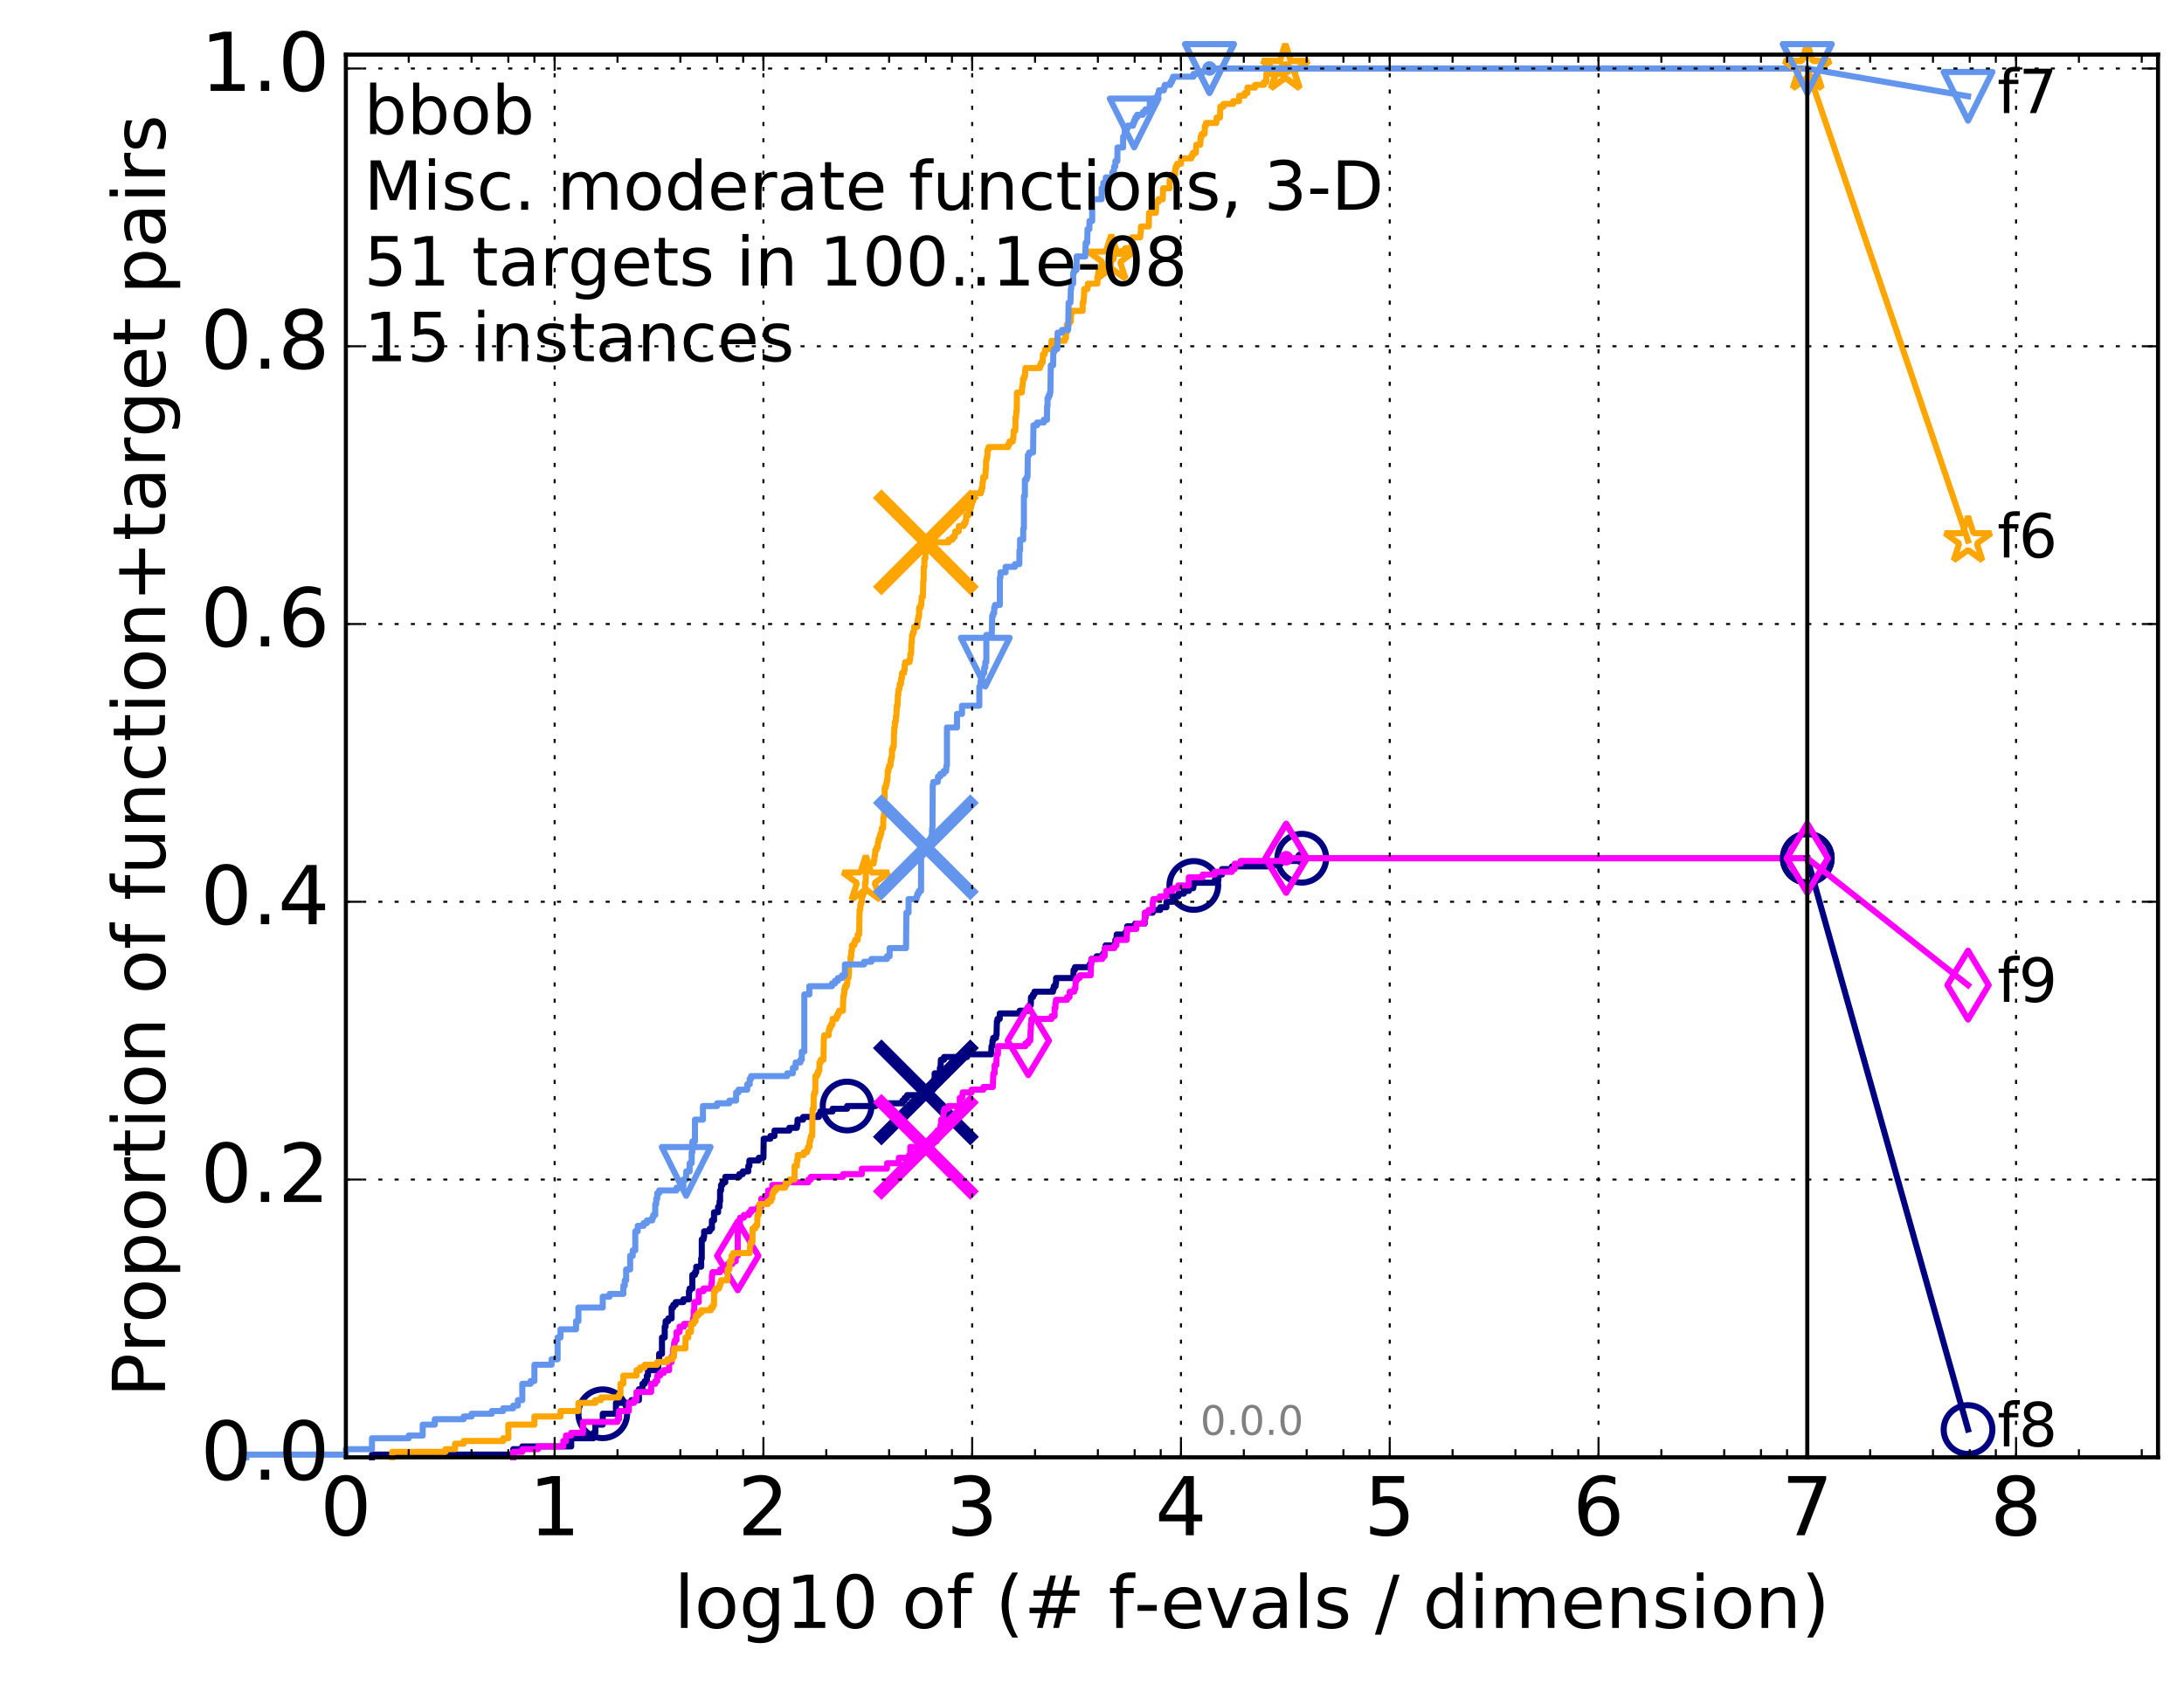 <?xml version="1.0" encoding="utf-8" standalone="no"?>
<!DOCTYPE svg PUBLIC "-//W3C//DTD SVG 1.1//EN"
  "http://www.w3.org/Graphics/SVG/1.1/DTD/svg11.dtd">
<!-- Created with matplotlib (http://matplotlib.org/) -->
<svg height="415pt" version="1.1" viewBox="0 0 538 415" width="538pt" xmlns="http://www.w3.org/2000/svg" xmlns:xlink="http://www.w3.org/1999/xlink">
 <defs>
  <style type="text/css">
*{stroke-linecap:butt;stroke-linejoin:round;stroke-miterlimit:100000;}
  </style>
 </defs>
 <g id="figure_1">
  <g id="patch_1">
   <path d="M 0 415.456 
L 538.8 415.456 
L 538.8 0 
L 0 0 
z
" style="fill:#ffffff;"/>
  </g>
  <g id="axes_1">
   <g id="patch_2">
    <path d="M 85.2 359.056 
L 531.6 359.056 
L 531.6 13.456 
L 85.2 13.456 
z
" style="fill:#ffffff;"/>
   </g>
   <g id="line2d_1">
    <defs>
     <path d="M 0 1.5 
C 0.398 1.5 0.779 1.342 1.061 1.061 
C 1.342 0.779 1.5 0.398 1.5 0 
C 1.5 -0.398 1.342 -0.779 1.061 -1.061 
C 0.779 -1.342 0.398 -1.5 0 -1.5 
C -0.398 -1.5 -0.779 -1.342 -1.061 -1.061 
C -1.342 -0.779 -1.5 -0.398 -1.5 0 
C -1.5 0.398 -1.342 0.779 -1.061 1.061 
C -0.779 1.342 -0.398 1.5 0 1.5 
z
" id="madc9bf4d5f" style="stroke:#000080;stroke-width:0.5;"/>
    </defs>
    <g>
     <use style="fill:#000080;stroke:#000080;stroke-width:0.5;" x="320.681" xlink:href="#madc9bf4d5f" y="211.45"/>
     <use style="fill:#000080;stroke:#000080;stroke-width:0.5;" x="320.681" xlink:href="#madc9bf4d5f" y="211.45"/>
    </g>
   </g>
   <g id="line2d_2">
    <path d="M 91.625 359.056 
L 91.625 358.385 
L 126.427 358.385 
L 126.427 357.044 
L 128.662 357.044 
L 128.662 356.373 
L 140.701 356.373 
L 140.701 354.36 
L 146.176 354.36 
L 146.176 353.018 
L 146.656 353.018 
L 146.656 351.005 
L 148.48 351.005 
L 148.48 348.321 
L 151.735 348.321 
L 151.735 345.638 
L 155.553 345.638 
L 155.553 344.967 
L 157.39 344.967 
L 157.39 342.283 
L 158.255 342.283 
L 158.255 340.941 
L 158.813 340.941 
L 158.813 340.27 
L 159.358 340.27 
L 159.358 338.928 
L 159.625 338.928 
L 159.625 337.586 
L 161.657 337.586 
L 161.657 336.915 
L 162.137 336.915 
L 162.137 335.574 
L 162.374 335.574 
L 162.374 333.561 
L 163.068 333.561 
L 163.068 329.535 
L 163.742 329.535 
L 163.742 326.851 
L 163.962 326.851 
L 163.962 325.509 
L 164.609 325.509 
L 164.609 324.839 
L 165.444 324.839 
L 165.444 322.155 
L 165.85 322.155 
L 165.85 321.484 
L 166.446 321.484 
L 166.446 320.813 
L 168.324 320.813 
L 168.324 320.142 
L 169.72 320.142 
L 169.72 318.129 
L 169.889 318.129 
L 169.889 317.458 
L 170.551 317.458 
L 170.551 314.104 
L 171.194 314.104 
L 171.194 313.433 
L 171.508 313.433 
L 171.508 312.091 
L 172.724 312.091 
L 172.724 310.078 
L 172.871 310.078 
L 172.871 305.381 
L 173.308 305.381 
L 173.308 304.71 
L 173.452 304.71 
L 173.452 303.369 
L 174.839 303.369 
L 174.839 302.698 
L 175.371 302.698 
L 175.371 300.685 
L 175.891 300.685 
L 175.891 298.672 
L 176.895 298.672 
L 176.895 297.33 
L 177.26 297.33 
L 177.26 295.988 
L 177.38 295.988 
L 177.38 293.304 
L 177.619 293.304 
L 177.619 291.963 
L 177.973 291.963 
L 177.973 291.292 
L 178.663 291.292 
L 178.663 289.95 
L 182.123 289.95 
L 182.123 289.279 
L 182.98 289.279 
L 182.98 288.608 
L 184.339 288.608 
L 184.339 287.266 
L 184.602 287.266 
L 184.602 285.924 
L 186.911 285.924 
L 186.911 285.253 
L 188.057 285.253 
L 188.131 280.557 
L 189.776 280.557 
L 189.776 279.886 
L 190.787 279.886 
L 190.787 278.544 
L 194.427 278.544 
L 194.427 277.873 
L 196.305 277.873 
L 196.305 277.202 
L 196.459 277.202 
L 196.459 275.86 
L 197.846 275.86 
L 197.846 275.189 
L 201.717 275.189 
L 201.717 274.518 
L 202.077 274.518 
L 202.077 273.847 
L 205.085 273.847 
L 205.085 273.176 
L 208.671 273.176 
L 208.671 272.505 
L 215.716 272.505 
L 215.716 271.834 
L 222.303 271.834 
L 222.303 271.164 
L 222.859 271.164 
L 222.859 270.493 
L 223.462 270.493 
L 223.462 269.822 
L 226.694 269.822 
L 226.694 269.151 
L 229.26 269.151 
L 229.26 268.48 
L 229.876 268.48 
L 229.876 267.138 
L 230.047 267.138 
L 230.047 266.467 
L 230.228 266.467 
L 230.239 264.454 
L 231.519 264.454 
L 231.53 263.112 
L 231.699 263.112 
L 231.773 261.099 
L 232.548 261.099 
L 232.548 260.429 
L 238.222 260.429 
L 238.222 259.758 
L 244.158 259.758 
L 244.254 257.745 
L 244.476 257.745 
L 244.476 256.403 
L 244.659 256.403 
L 244.659 255.732 
L 245.351 255.732 
L 245.351 255.061 
L 245.483 255.061 
L 245.568 251.706 
L 245.715 251.706 
L 245.715 251.035 
L 246.271 251.035 
L 246.271 249.694 
L 251.179 249.694 
L 251.179 249.023 
L 253.306 249.023 
L 253.306 248.352 
L 253.581 248.352 
L 253.581 247.681 
L 253.915 247.681 
L 253.974 245.668 
L 254.459 245.668 
L 254.459 244.997 
L 254.825 244.997 
L 254.825 244.326 
L 259.39 244.326 
L 259.39 243.655 
L 259.597 243.655 
L 259.597 242.984 
L 260.023 242.984 
L 260.023 242.313 
L 260.144 242.313 
L 260.144 240.971 
L 264.395 240.971 
L 264.471 238.958 
L 264.797 238.958 
L 264.797 238.288 
L 268.406 238.288 
L 268.406 237.617 
L 268.742 237.617 
L 268.838 236.275 
L 270.14 236.275 
L 270.14 235.604 
L 271.74 235.604 
L 271.74 234.933 
L 272.106 234.933 
L 272.176 233.591 
L 272.348 233.591 
L 272.348 232.92 
L 274.697 232.92 
L 274.754 231.578 
L 275.041 231.578 
L 275.08 230.236 
L 277.308 230.236 
L 277.308 229.565 
L 277.649 229.565 
L 277.649 228.223 
L 279.646 228.223 
L 279.646 227.553 
L 281.971 227.553 
L 282.042 226.211 
L 282.152 226.211 
L 282.152 224.869 
L 283.951 224.869 
L 283.951 224.198 
L 285.804 224.198 
L 285.804 223.527 
L 287.341 223.527 
L 287.341 222.185 
L 288.84 222.185 
L 288.861 220.843 
L 290.284 220.843 
L 290.284 220.172 
L 291.621 220.172 
L 291.621 219.501 
L 292.883 219.501 
L 292.883 218.83 
L 293.939 218.83 
L 293.939 218.159 
L 294.078 218.159 
L 294.078 217.488 
L 299.233 217.488 
L 299.233 216.818 
L 300.138 216.818 
L 300.138 215.476 
L 301.02 215.476 
L 301.02 214.134 
L 303.483 214.134 
L 303.483 213.463 
L 313.688 213.463 
L 313.688 212.792 
L 315.567 212.792 
L 315.567 212.121 
L 320.681 212.121 
L 320.681 211.45 
L 445.2 211.45 
L 445.2 211.45 
" style="fill:none;stroke:#000080;stroke-linecap:square;stroke-width:1.5;"/>
   </g>
   <g id="line2d_3">
    <defs>
     <path d="M 0 6 
C 1.591 6 3.117 5.368 4.243 4.243 
C 5.368 3.117 6 1.591 6 0 
C 6 -1.591 5.368 -3.117 4.243 -4.243 
C 3.117 -5.368 1.591 -6 0 -6 
C -1.591 -6 -3.117 -5.368 -4.243 -4.243 
C -5.368 -3.117 -6 -1.591 -6 0 
C -6 1.591 -5.368 3.117 -4.243 4.243 
C -3.117 5.368 -1.591 6 0 6 
z
" id="m6211e3bf8a" style="stroke:#000080;stroke-width:1.5;"/>
    </defs>
    <g>
     <use style="fill:none;stroke:#000080;stroke-width:1.5;" x="148.48" xlink:href="#m6211e3bf8a" y="348.321"/>
     <use style="fill:none;stroke:#000080;stroke-width:1.5;" x="208.671" xlink:href="#m6211e3bf8a" y="272.505"/>
     <use style="fill:none;stroke:#000080;stroke-width:1.5;" x="294.078" xlink:href="#m6211e3bf8a" y="218.159"/>
     <use style="fill:none;stroke:#000080;stroke-width:1.5;" x="320.681" xlink:href="#m6211e3bf8a" y="211.45"/>
     <use style="fill:none;stroke:#000080;stroke-width:1.5;" x="445.2" xlink:href="#m6211e3bf8a" y="211.45"/>
    </g>
   </g>
   <g id="line2d_4"/>
   <g id="line2d_5">
    <path clip-path="url(#pec43e0791d)" d="M 228.076 269.151 
" style="fill:none;stroke:#000080;stroke-linecap:square;"/>
    <defs>
     <path d="M -12 12 
L 12 -12 
M -12 -12 
L 12 12 
" id="m7a51915078" style="stroke:#000080;stroke-width:3.0;"/>
    </defs>
    <g clip-path="url(#pec43e0791d)">
     <use style="fill:#000080;stroke:#000080;stroke-width:3.0;" x="228.076" xlink:href="#m7a51915078" y="269.151"/>
    </g>
   </g>
   <g id="line2d_6">
    <defs>
     <path d="M 0 1.5 
C 0.398 1.5 0.779 1.342 1.061 1.061 
C 1.342 0.779 1.5 0.398 1.5 0 
C 1.5 -0.398 1.342 -0.779 1.061 -1.061 
C 0.779 -1.342 0.398 -1.5 0 -1.5 
C -0.398 -1.5 -0.779 -1.342 -1.061 -1.061 
C -1.342 -0.779 -1.5 -0.398 -1.5 0 
C -1.5 0.398 -1.342 0.779 -1.061 1.061 
C -0.779 1.342 -0.398 1.5 0 1.5 
z
" id="mbfba7b427e" style="stroke:#ff00ff;stroke-width:0.5;"/>
    </defs>
    <g>
     <use style="fill:#ff00ff;stroke:#ff00ff;stroke-width:0.5;" x="316.827" xlink:href="#mbfba7b427e" y="211.45"/>
     <use style="fill:#ff00ff;stroke:#ff00ff;stroke-width:0.5;" x="316.827" xlink:href="#mbfba7b427e" y="211.45"/>
    </g>
   </g>
   <g id="line2d_7">
    <path d="M 126.427 359.056 
L 126.427 357.714 
L 128.662 357.714 
L 128.662 357.044 
L 132.556 357.044 
L 132.556 356.373 
L 138.757 356.373 
L 138.757 355.031 
L 139.424 355.031 
L 139.424 353.689 
L 140.701 353.689 
L 140.701 353.018 
L 143.606 353.018 
L 143.606 350.334 
L 152.11 350.334 
L 152.11 349.663 
L 152.479 349.663 
L 152.479 347.65 
L 154.906 347.65 
L 154.906 345.638 
L 156.182 345.638 
L 156.182 344.967 
L 156.794 344.967 
L 156.794 342.954 
L 160.409 342.954 
L 160.409 340.941 
L 161.413 340.941 
L 161.413 340.27 
L 161.899 340.27 
L 161.899 338.928 
L 162.608 338.928 
L 162.608 338.257 
L 163.519 338.257 
L 163.519 337.586 
L 164.821 337.586 
L 164.821 335.574 
L 165.444 335.574 
L 165.444 334.232 
L 165.85 334.232 
L 165.85 332.219 
L 166.051 332.219 
L 166.051 330.877 
L 166.249 330.877 
L 166.249 330.206 
L 166.641 330.206 
L 166.641 328.193 
L 167.405 328.193 
L 167.405 326.851 
L 168.503 326.851 
L 168.503 326.18 
L 170.713 326.18 
L 170.713 324.839 
L 170.875 324.839 
L 170.875 322.826 
L 171.035 322.826 
L 171.035 320.813 
L 172.124 320.813 
L 172.124 318.129 
L 173.308 318.129 
L 173.308 317.458 
L 175.239 317.458 
L 175.239 316.116 
L 175.371 316.116 
L 175.371 314.104 
L 175.502 314.104 
L 175.502 313.433 
L 177.38 313.433 
L 177.38 312.762 
L 179.001 312.762 
L 179.001 312.091 
L 179.223 312.091 
L 179.223 311.42 
L 180.408 311.42 
L 180.408 310.749 
L 181.231 310.749 
L 181.231 309.407 
L 181.731 309.407 
L 181.731 303.369 
L 182.025 303.369 
L 182.025 302.698 
L 182.22 302.698 
L 182.316 300.014 
L 183.259 300.014 
L 183.259 299.343 
L 184.515 299.343 
L 184.515 298.672 
L 185.032 298.672 
L 185.032 298.001 
L 186.754 298.001 
L 186.754 297.33 
L 187.53 297.33 
L 187.53 295.317 
L 188.645 295.317 
L 188.645 294.646 
L 189.218 294.646 
L 189.218 293.304 
L 190.253 293.304 
L 190.253 291.963 
L 193.687 291.963 
L 193.687 291.292 
L 199.106 291.292 
L 199.106 290.621 
L 199.733 290.621 
L 199.733 289.95 
L 207.673 289.95 
L 207.673 289.279 
L 212.295 289.279 
L 212.295 287.937 
L 218.474 287.937 
L 218.531 286.595 
L 221.418 286.595 
L 221.418 285.253 
L 223.915 285.253 
L 223.915 284.582 
L 224.241 284.582 
L 224.241 282.569 
L 229.366 282.569 
L 229.46 281.228 
L 230.718 281.228 
L 230.784 279.886 
L 230.894 279.886 
L 230.894 278.544 
L 231.689 278.544 
L 231.689 277.202 
L 231.847 277.202 
L 231.847 275.86 
L 232.416 275.86 
L 232.416 273.847 
L 232.65 273.847 
L 232.65 273.176 
L 233.6 273.176 
L 233.6 272.505 
L 236.427 272.505 
L 236.427 270.493 
L 237.033 270.493 
L 237.141 269.151 
L 239.336 269.151 
L 239.336 268.48 
L 242.242 268.48 
L 242.242 267.809 
L 244.583 267.809 
L 244.683 264.454 
L 245.011 264.454 
L 245.011 262.441 
L 245.437 262.441 
L 245.522 259.758 
L 245.833 259.758 
L 245.833 257.745 
L 252.597 257.745 
L 252.597 257.074 
L 253.306 257.074 
L 253.306 256.403 
L 253.79 256.403 
L 253.884 253.719 
L 253.943 253.719 
L 253.943 252.377 
L 254.059 252.377 
L 254.059 251.035 
L 259.027 251.035 
L 259.027 250.364 
L 259.778 250.364 
L 259.778 248.352 
L 259.999 248.352 
L 259.999 247.01 
L 260.132 247.01 
L 260.132 246.339 
L 262.841 246.339 
L 262.841 245.668 
L 263.466 245.668 
L 263.506 244.326 
L 264.616 244.326 
L 264.616 243.655 
L 264.902 243.655 
L 264.961 241.642 
L 265.245 241.642 
L 265.245 240.971 
L 265.962 240.971 
L 265.962 240.3 
L 268.691 240.3 
L 268.74 237.617 
L 268.83 237.617 
L 268.88 236.275 
L 271.531 236.275 
L 271.531 235.604 
L 272.092 235.604 
L 272.169 233.591 
L 274.515 233.591 
L 274.515 232.92 
L 275.006 232.92 
L 275.074 231.578 
L 277.551 231.578 
L 277.603 228.894 
L 279.912 228.894 
L 279.979 227.553 
L 281.825 227.553 
L 281.825 226.882 
L 281.987 226.882 
L 282.004 224.869 
L 282.927 224.869 
L 282.927 224.198 
L 283.901 224.198 
L 283.973 222.185 
L 284.094 222.185 
L 284.094 221.514 
L 285.707 221.514 
L 285.707 220.843 
L 287.298 220.843 
L 287.298 219.501 
L 288.821 219.501 
L 288.821 218.83 
L 290.246 218.83 
L 290.246 218.159 
L 292.834 218.159 
L 292.85 216.147 
L 296.262 216.147 
L 296.262 215.476 
L 299.221 215.476 
L 299.221 214.805 
L 303.45 214.805 
L 303.45 214.134 
L 304.173 214.134 
L 304.173 212.792 
L 305.624 212.792 
L 305.624 212.121 
L 316.827 212.121 
L 316.827 211.45 
L 445.2 211.45 
L 445.2 211.45 
" style="fill:none;stroke:#ff00ff;stroke-linecap:square;stroke-width:1.5;"/>
   </g>
   <g id="line2d_8">
    <defs>
     <path d="M -0 8.485 
L 5.091 0 
L 0 -8.485 
L -5.091 -0 
z
" id="m693f405ff8" style="stroke:#ff00ff;stroke-linejoin:miter;stroke-width:1.5;"/>
    </defs>
    <g>
     <use style="fill:none;stroke:#ff00ff;stroke-linejoin:miter;stroke-width:1.5;" x="181.731" xlink:href="#m693f405ff8" y="309.407"/>
     <use style="fill:none;stroke:#ff00ff;stroke-linejoin:miter;stroke-width:1.5;" x="253.306" xlink:href="#m693f405ff8" y="256.403"/>
     <use style="fill:none;stroke:#ff00ff;stroke-linejoin:miter;stroke-width:1.5;" x="316.827" xlink:href="#m693f405ff8" y="211.45"/>
     <use style="fill:none;stroke:#ff00ff;stroke-linejoin:miter;stroke-width:1.5;" x="316.827" xlink:href="#m693f405ff8" y="211.45"/>
     <use style="fill:none;stroke:#ff00ff;stroke-linejoin:miter;stroke-width:1.5;" x="445.2" xlink:href="#m693f405ff8" y="211.45"/>
    </g>
   </g>
   <g id="line2d_9"/>
   <g id="line2d_10">
    <path clip-path="url(#pec43e0791d)" d="M 228.076 282.569 
" style="fill:none;stroke:#ff00ff;stroke-linecap:square;"/>
    <defs>
     <path d="M -12 12 
L 12 -12 
M -12 -12 
L 12 12 
" id="m349922565c" style="stroke:#ff00ff;stroke-width:3.0;"/>
    </defs>
    <g clip-path="url(#pec43e0791d)">
     <use style="fill:#ff00ff;stroke:#ff00ff;stroke-width:3.0;" x="228.076" xlink:href="#m349922565c" y="282.569"/>
    </g>
   </g>
   <g id="line2d_11">
    <defs>
     <path d="M 0 1.5 
C 0.398 1.5 0.779 1.342 1.061 1.061 
C 1.342 0.779 1.5 0.398 1.5 0 
C 1.5 -0.398 1.342 -0.779 1.061 -1.061 
C 0.779 -1.342 0.398 -1.5 0 -1.5 
C -0.398 -1.5 -0.779 -1.342 -1.061 -1.061 
C -1.342 -0.779 -1.5 -0.398 -1.5 0 
C -1.5 0.398 -1.342 0.779 -1.061 1.061 
C -0.779 1.342 -0.398 1.5 0 1.5 
z
" id="mdf83c6dece" style="stroke:#ffa500;stroke-width:0.5;"/>
    </defs>
    <g>
     <use style="fill:#ffa500;stroke:#ffa500;stroke-width:0.5;" x="316.621" xlink:href="#mdf83c6dece" y="16.878"/>
     <use style="fill:#ffa500;stroke:#ffa500;stroke-width:0.5;" x="316.621" xlink:href="#mdf83c6dece" y="16.878"/>
    </g>
   </g>
   <g id="line2d_12">
    <path d="M 96.609 359.056 
L 96.609 357.714 
L 109.738 357.714 
L 109.738 357.044 
L 112.091 357.044 
L 112.091 355.702 
L 114.22 355.702 
L 114.22 355.031 
L 123.943 355.031 
L 123.943 354.36 
L 125.219 354.36 
L 125.219 351.005 
L 131.645 351.005 
L 131.645 348.992 
L 138.07 348.992 
L 138.07 347.65 
L 142.489 347.65 
L 142.489 345.638 
L 146.656 345.638 
L 146.656 344.967 
L 148.038 344.967 
L 148.038 344.296 
L 152.479 344.296 
L 152.479 343.625 
L 152.842 343.625 
L 152.842 340.941 
L 153.552 340.941 
L 153.552 338.928 
L 156.794 338.928 
L 156.794 337.586 
L 157.682 337.586 
L 157.682 336.915 
L 158.813 336.915 
L 158.813 336.244 
L 161.899 336.244 
L 161.899 335.574 
L 164.395 335.574 
L 164.395 334.903 
L 165.648 334.903 
L 165.648 334.232 
L 166.051 334.232 
L 166.051 332.219 
L 168.858 332.219 
L 168.858 329.535 
L 169.551 329.535 
L 169.551 328.193 
L 170.222 328.193 
L 170.222 326.18 
L 170.875 326.18 
L 170.875 325.509 
L 171.351 325.509 
L 171.351 324.168 
L 171.972 324.168 
L 171.972 323.497 
L 172.724 323.497 
L 172.724 322.826 
L 175.107 322.826 
L 175.107 322.155 
L 175.632 322.155 
L 175.632 321.484 
L 175.891 321.484 
L 175.891 318.129 
L 176.272 318.129 
L 176.272 317.458 
L 177.139 317.458 
L 177.139 316.787 
L 177.38 316.787 
L 177.38 316.116 
L 177.619 316.116 
L 177.619 315.445 
L 179.223 315.445 
L 179.223 312.762 
L 179.661 312.762 
L 179.769 310.749 
L 180.197 310.749 
L 180.197 309.407 
L 180.616 309.407 
L 180.616 308.736 
L 184.688 308.736 
L 184.775 306.723 
L 184.947 306.723 
L 184.947 306.052 
L 185.371 306.052 
L 185.371 302.698 
L 186.032 302.698 
L 186.032 302.027 
L 186.516 302.027 
L 186.596 299.343 
L 186.911 299.343 
L 186.911 298.672 
L 187.068 298.672 
L 187.068 296.659 
L 189.147 296.659 
L 189.147 295.988 
L 189.914 295.988 
L 189.914 295.317 
L 190.253 295.317 
L 190.253 293.975 
L 190.588 293.975 
L 190.588 293.304 
L 191.114 293.304 
L 191.114 292.634 
L 193.396 292.634 
L 193.396 291.963 
L 193.571 291.963 
L 193.571 291.292 
L 194.427 291.292 
L 194.427 290.621 
L 195.731 290.621 
L 195.731 287.266 
L 196.305 287.266 
L 196.305 285.924 
L 196.51 285.924 
L 196.51 284.582 
L 197.989 284.582 
L 197.989 283.911 
L 198.786 283.911 
L 198.786 283.24 
L 199.061 283.24 
L 199.061 282.569 
L 199.422 282.569 
L 199.422 281.228 
L 199.6 281.228 
L 199.6 280.557 
L 199.733 280.557 
L 199.733 279.886 
L 200.083 279.886 
L 200.17 273.176 
L 200.428 273.176 
L 200.428 269.822 
L 200.599 269.822 
L 200.599 269.151 
L 200.852 269.151 
L 200.852 265.125 
L 201.268 265.125 
L 201.268 264.454 
L 201.595 264.454 
L 201.595 263.783 
L 201.838 263.783 
L 201.878 261.77 
L 202.157 261.77 
L 202.157 261.099 
L 202.858 261.099 
L 202.935 255.732 
L 203.049 255.732 
L 203.049 255.061 
L 204.163 255.061 
L 204.163 253.719 
L 204.379 253.719 
L 204.379 253.048 
L 204.699 253.048 
L 204.699 252.377 
L 205.085 252.377 
L 205.085 251.035 
L 206.037 251.035 
L 206.037 250.364 
L 206.367 250.364 
L 206.367 249.694 
L 206.693 249.694 
L 206.693 249.023 
L 207.642 249.023 
L 207.735 245.668 
L 207.827 245.668 
L 207.827 244.997 
L 207.98 244.997 
L 207.98 243.655 
L 208.193 243.655 
L 208.193 242.984 
L 208.582 242.984 
L 208.582 242.313 
L 208.73 242.313 
L 208.76 240.971 
L 209.023 240.971 
L 209.11 239.629 
L 209.139 239.629 
L 209.168 237.617 
L 209.484 237.617 
L 209.541 235.604 
L 209.711 235.604 
L 209.711 234.262 
L 209.852 234.262 
L 209.852 232.92 
L 210.434 232.92 
L 210.434 232.249 
L 210.651 232.249 
L 210.651 231.578 
L 211.292 231.578 
L 211.292 230.236 
L 211.631 230.236 
L 211.735 224.198 
L 211.914 224.198 
L 211.94 222.856 
L 212.118 222.856 
L 212.118 222.185 
L 212.295 222.185 
L 212.295 220.843 
L 212.545 220.843 
L 212.545 220.172 
L 212.792 220.172 
L 212.792 219.501 
L 213.061 219.501 
L 213.11 217.488 
L 213.255 217.488 
L 213.279 214.805 
L 213.399 214.805 
L 213.399 214.134 
L 213.779 214.134 
L 213.779 213.463 
L 214.036 213.463 
L 214.036 212.792 
L 215.192 212.792 
L 215.192 212.121 
L 215.368 212.121 
L 215.456 210.779 
L 215.565 210.779 
L 215.608 209.437 
L 215.931 209.437 
L 215.931 208.766 
L 216.228 208.766 
L 216.292 207.424 
L 216.417 207.424 
L 216.417 206.753 
L 216.667 206.753 
L 216.667 206.083 
L 216.873 206.083 
L 216.873 205.412 
L 217.097 205.412 
L 217.198 204.07 
L 217.539 204.07 
L 217.599 201.386 
L 217.757 201.386 
L 217.855 196.689 
L 217.914 196.689 
L 217.933 194.006 
L 218.224 194.006 
L 218.224 193.335 
L 218.378 193.335 
L 218.378 192.664 
L 218.512 192.664 
L 218.512 191.993 
L 218.626 191.993 
L 218.664 189.98 
L 218.852 189.98 
L 218.852 189.309 
L 219.02 189.309 
L 219.02 188.638 
L 219.371 188.638 
L 219.371 187.296 
L 219.554 187.296 
L 219.554 186.625 
L 219.717 186.625 
L 219.717 184.613 
L 219.968 184.613 
L 219.968 183.942 
L 220.163 183.942 
L 220.234 180.587 
L 220.287 180.587 
L 220.287 179.245 
L 220.444 179.245 
L 220.444 177.903 
L 220.653 177.903 
L 220.687 176.561 
L 220.808 176.561 
L 220.911 173.878 
L 221.098 173.878 
L 221.183 171.194 
L 221.301 171.194 
L 221.334 169.852 
L 221.551 169.852 
L 221.634 168.51 
L 221.963 168.51 
L 221.963 167.168 
L 222.158 167.168 
L 222.174 165.826 
L 222.685 165.826 
L 222.685 165.155 
L 222.843 165.155 
L 222.843 163.813 
L 222.984 163.813 
L 222.984 163.143 
L 224.049 163.143 
L 224.049 162.472 
L 224.182 162.472 
L 224.256 161.13 
L 224.446 161.13 
L 224.505 158.446 
L 224.592 158.446 
L 224.679 156.433 
L 224.894 156.433 
L 224.894 155.762 
L 225.136 155.762 
L 225.207 154.42 
L 225.984 154.42 
L 226.011 153.078 
L 226.106 153.078 
L 226.106 152.408 
L 226.254 152.408 
L 226.254 151.737 
L 226.415 151.737 
L 226.415 149.724 
L 226.773 149.724 
L 226.773 149.053 
L 226.97 149.053 
L 227.035 147.04 
L 227.345 147.04 
L 227.434 143.014 
L 227.524 143.014 
L 227.549 139.66 
L 227.714 139.66 
L 227.726 137.647 
L 227.952 137.647 
L 228.014 133.621 
L 233.687 133.621 
L 233.687 132.95 
L 234.65 132.95 
L 234.65 132.279 
L 235.189 132.279 
L 235.189 131.608 
L 235.324 131.608 
L 235.324 130.938 
L 236.16 130.938 
L 236.212 129.596 
L 237.404 129.596 
L 237.404 128.925 
L 237.833 128.925 
L 237.833 128.254 
L 237.993 128.254 
L 237.993 126.912 
L 238.636 126.912 
L 238.651 125.57 
L 239.057 125.57 
L 239.057 124.899 
L 239.284 124.899 
L 239.284 124.228 
L 239.419 124.228 
L 239.419 123.557 
L 239.701 123.557 
L 239.767 121.544 
L 241.621 121.544 
L 241.621 120.873 
L 241.817 120.873 
L 241.817 120.203 
L 242.024 120.203 
L 242.024 118.861 
L 242.136 118.861 
L 242.215 117.519 
L 242.73 117.519 
L 242.807 115.506 
L 242.89 115.506 
L 242.916 113.493 
L 243.043 113.493 
L 243.043 112.822 
L 243.201 112.822 
L 243.283 110.809 
L 243.527 110.809 
L 243.527 110.138 
L 248.357 110.138 
L 248.357 109.468 
L 248.675 109.468 
L 248.675 108.797 
L 249.466 108.797 
L 249.466 108.126 
L 249.622 108.126 
L 249.716 106.113 
L 250.118 106.113 
L 250.159 102.758 
L 250.307 102.758 
L 250.348 101.416 
L 250.444 101.416 
L 250.521 96.72 
L 251.698 96.72 
L 251.78 95.378 
L 251.87 95.378 
L 251.976 94.036 
L 251.985 94.036 
L 251.985 93.365 
L 252.272 93.365 
L 252.272 92.694 
L 252.498 92.694 
L 252.589 90.681 
L 256.153 90.681 
L 256.153 90.01 
L 256.43 90.01 
L 256.43 89.339 
L 256.834 89.339 
L 256.902 87.327 
L 257.332 87.327 
L 257.332 86.656 
L 257.488 86.656 
L 257.488 85.985 
L 258.812 85.985 
L 258.812 85.314 
L 259.021 85.314 
L 259.024 83.972 
L 262.277 83.972 
L 262.277 83.301 
L 262.583 83.301 
L 262.583 81.959 
L 262.747 81.959 
L 262.804 79.946 
L 263.343 79.946 
L 263.343 79.275 
L 263.759 79.275 
L 263.841 77.263 
L 264.008 77.263 
L 264.008 76.592 
L 266.694 76.592 
L 266.694 74.579 
L 266.902 74.579 
L 266.972 73.237 
L 267.039 73.237 
L 267.074 71.224 
L 267.875 71.224 
L 267.875 70.553 
L 268.004 70.553 
L 268.004 69.882 
L 270.342 69.882 
L 270.342 68.54 
L 270.519 68.54 
L 270.519 67.198 
L 270.636 67.198 
L 270.636 66.528 
L 271.489 66.528 
L 271.489 65.857 
L 273.617 65.857 
L 273.632 64.515 
L 273.759 64.515 
L 273.759 63.844 
L 274.317 63.844 
L 274.423 62.502 
L 276.35 62.502 
L 276.35 61.831 
L 277.143 61.831 
L 277.143 61.16 
L 278.649 61.16 
L 278.649 60.489 
L 278.876 60.489 
L 278.897 58.476 
L 280.88 58.476 
L 280.991 57.134 
L 281.028 57.134 
L 281.082 55.793 
L 282.979 55.793 
L 283.055 52.438 
L 284.729 52.438 
L 284.822 49.754 
L 285.359 49.754 
L 285.359 49.083 
L 286.412 49.083 
L 286.516 46.399 
L 288.118 46.399 
L 288.118 44.387 
L 288.509 44.387 
L 288.556 43.045 
L 289.487 43.045 
L 289.487 41.703 
L 289.612 41.703 
L 289.612 41.032 
L 289.954 41.032 
L 289.954 40.361 
L 290.936 40.361 
L 290.943 39.019 
L 293.465 39.019 
L 293.465 38.348 
L 293.837 38.348 
L 293.837 37.677 
L 294.575 37.677 
L 294.685 35.664 
L 295.685 35.664 
L 295.779 33.652 
L 296.039 33.652 
L 296.039 32.981 
L 296.742 32.981 
L 296.796 30.968 
L 297.08 30.968 
L 297.08 30.297 
L 299.642 30.297 
L 299.69 28.955 
L 300.531 28.955 
L 300.607 26.271 
L 301.385 26.271 
L 301.385 25.6 
L 303.769 25.6 
L 303.769 24.929 
L 305.228 24.929 
L 305.262 23.588 
L 306.597 23.588 
L 306.597 22.917 
L 307.282 22.917 
L 307.285 21.575 
L 309.159 21.575 
L 309.159 20.904 
L 311.363 20.904 
L 311.363 20.233 
L 311.921 20.233 
L 311.939 18.22 
L 316.193 18.22 
L 316.193 17.549 
L 316.621 17.549 
L 316.621 16.878 
L 445.2 16.878 
L 445.2 16.878 
" style="fill:none;stroke:#ffa500;stroke-linecap:square;stroke-width:1.5;"/>
   </g>
   <g id="line2d_13">
    <defs>
     <path d="M 0 -6 
L -1.347 -1.854 
L -5.706 -1.854 
L -2.18 0.708 
L -3.527 4.854 
L -0 2.292 
L 3.527 4.854 
L 2.18 0.708 
L 5.706 -1.854 
L 1.347 -1.854 
z
" id="m0bf49bb80c" style="stroke:#ffa500;stroke-linejoin:bevel;stroke-width:1.5;"/>
    </defs>
    <g>
     <use style="fill:none;stroke:#ffa500;stroke-linejoin:bevel;stroke-width:1.5;" x="213.279" xlink:href="#m0bf49bb80c" y="216.818"/>
     <use style="fill:none;stroke:#ffa500;stroke-linejoin:bevel;stroke-width:1.5;" x="273.759" xlink:href="#m0bf49bb80c" y="63.844"/>
     <use style="fill:none;stroke:#ffa500;stroke-linejoin:bevel;stroke-width:1.5;" x="316.621" xlink:href="#m0bf49bb80c" y="16.878"/>
     <use style="fill:none;stroke:#ffa500;stroke-linejoin:bevel;stroke-width:1.5;" x="316.621" xlink:href="#m0bf49bb80c" y="16.878"/>
     <use style="fill:none;stroke:#ffa500;stroke-linejoin:bevel;stroke-width:1.5;" x="445.2" xlink:href="#m0bf49bb80c" y="16.878"/>
    </g>
   </g>
   <g id="line2d_14"/>
   <g id="line2d_15">
    <path clip-path="url(#pec43e0791d)" d="M 228.076 133.621 
" style="fill:none;stroke:#ffa500;stroke-linecap:square;"/>
    <defs>
     <path d="M -12 12 
L 12 -12 
M -12 -12 
L 12 12 
" id="m75f140f405" style="stroke:#ffa500;stroke-width:3.0;"/>
    </defs>
    <g clip-path="url(#pec43e0791d)">
     <use style="fill:#ffa500;stroke:#ffa500;stroke-width:3.0;" x="228.076" xlink:href="#m75f140f405" y="133.621"/>
    </g>
   </g>
   <g id="line2d_16">
    <defs>
     <path d="M 0 1.5 
C 0.398 1.5 0.779 1.342 1.061 1.061 
C 1.342 0.779 1.5 0.398 1.5 0 
C 1.5 -0.398 1.342 -0.779 1.061 -1.061 
C 0.779 -1.342 0.398 -1.5 0 -1.5 
C -0.398 -1.5 -0.779 -1.342 -1.061 -1.061 
C -1.342 -0.779 -1.5 -0.398 -1.5 0 
C -1.5 0.398 -1.342 0.779 -1.061 1.061 
C -0.779 1.342 -0.398 1.5 0 1.5 
z
" id="mecbe1a54bb" style="stroke:#6495ed;stroke-width:0.5;"/>
    </defs>
    <g>
     <use style="fill:#6495ed;stroke:#6495ed;stroke-width:0.5;" x="297.939" xlink:href="#mecbe1a54bb" y="16.878"/>
     <use style="fill:#6495ed;stroke:#6495ed;stroke-width:0.5;" x="297.939" xlink:href="#mecbe1a54bb" y="16.878"/>
    </g>
   </g>
   <g id="line2d_17">
    <path d="M 60.662 359.056 
L 60.662 358.385 
L 85.2 358.385 
L 85.2 357.044 
L 91.625 357.044 
L 91.625 354.36 
L 100.682 354.36 
L 100.682 353.689 
L 104.125 353.689 
L 104.125 351.005 
L 107.107 351.005 
L 107.107 349.663 
L 114.22 349.663 
L 114.22 348.992 
L 116.163 348.992 
L 116.163 348.321 
L 121.147 348.321 
L 121.147 347.65 
L 123.943 347.65 
L 123.943 346.979 
L 126.427 346.979 
L 126.427 346.309 
L 127.572 346.309 
L 127.572 344.967 
L 128.662 344.967 
L 128.662 340.941 
L 130.694 340.941 
L 130.694 340.27 
L 131.645 340.27 
L 131.645 336.244 
L 135.871 336.244 
L 135.871 334.903 
L 137.361 334.903 
L 137.361 329.535 
L 138.07 329.535 
L 138.07 327.522 
L 141.908 327.522 
L 141.908 325.509 
L 142.489 325.509 
L 142.489 322.155 
L 148.48 322.155 
L 148.48 319.471 
L 150.167 319.471 
L 150.167 318.8 
L 153.552 318.8 
L 153.552 316.787 
L 153.898 316.787 
L 153.898 315.445 
L 154.239 315.445 
L 154.239 312.762 
L 155.232 312.762 
L 155.232 309.407 
L 155.87 309.407 
L 155.87 308.065 
L 156.49 308.065 
L 156.49 303.369 
L 157.094 303.369 
L 157.094 302.027 
L 158.536 302.027 
L 158.536 301.356 
L 159.358 301.356 
L 159.358 300.685 
L 160.664 300.685 
L 160.664 300.014 
L 160.917 300.014 
L 160.917 299.343 
L 161.413 299.343 
L 161.413 296.659 
L 161.657 296.659 
L 161.657 295.317 
L 161.899 295.317 
L 161.899 293.975 
L 162.374 293.975 
L 162.374 293.304 
L 166.641 293.304 
L 166.641 292.634 
L 168.324 292.634 
L 168.324 290.621 
L 169.033 290.621 
L 169.033 288.608 
L 169.889 288.608 
L 169.889 286.595 
L 170.387 286.595 
L 170.387 283.911 
L 170.551 283.911 
L 170.551 281.228 
L 171.194 281.228 
L 171.194 275.86 
L 173.163 275.86 
L 173.163 272.505 
L 176.648 272.505 
L 176.648 271.834 
L 179.661 271.834 
L 179.661 271.164 
L 181.332 271.164 
L 181.332 269.151 
L 181.928 269.151 
L 181.928 268.48 
L 184.074 268.48 
L 184.074 267.138 
L 184.688 267.138 
L 184.688 265.796 
L 185.032 265.796 
L 185.032 265.125 
L 193.917 265.125 
L 193.917 264.454 
L 195.305 264.454 
L 195.305 263.112 
L 195.994 263.112 
L 195.994 261.77 
L 197.163 261.77 
L 197.163 261.099 
L 197.507 261.099 
L 197.507 259.087 
L 198.132 259.087 
L 198.132 244.997 
L 199.377 244.997 
L 199.377 242.984 
L 204.945 242.984 
L 204.945 242.313 
L 205.701 242.313 
L 205.701 241.642 
L 206.4 241.642 
L 206.4 240.971 
L 207.424 240.971 
L 207.424 240.3 
L 208.132 240.3 
L 208.132 237.617 
L 212.866 237.617 
L 212.866 236.946 
L 214.656 236.946 
L 214.656 236.275 
L 218.493 236.275 
L 218.493 235.604 
L 219.15 235.604 
L 219.15 233.591 
L 223.185 233.591 
L 223.278 224.869 
L 223.81 224.869 
L 223.81 221.514 
L 225.792 221.514 
L 225.792 220.843 
L 225.984 220.843 
L 225.984 220.172 
L 226.348 220.172 
L 226.348 219.501 
L 226.891 219.501 
L 226.905 210.779 
L 227.319 210.779 
L 227.319 208.766 
L 228.94 208.766 
L 228.94 208.095 
L 229.154 208.095 
L 229.178 206.753 
L 229.378 206.753 
L 229.378 206.083 
L 229.564 206.083 
L 229.611 204.07 
L 229.703 204.07 
L 229.761 193.335 
L 229.91 193.335 
L 229.91 192.664 
L 230.992 192.664 
L 231.068 191.322 
L 231.636 191.322 
L 231.636 190.651 
L 232.457 190.651 
L 232.457 189.98 
L 233.07 189.98 
L 233.14 188.638 
L 233.268 188.638 
L 233.268 179.245 
L 235.742 179.245 
L 235.742 175.89 
L 236.975 175.89 
L 236.975 173.878 
L 241.246 173.878 
L 241.246 169.181 
L 241.526 169.181 
L 241.526 167.839 
L 241.93 167.839 
L 241.93 166.497 
L 242.063 166.497 
L 242.063 165.826 
L 242.445 165.826 
L 242.445 164.484 
L 242.711 164.484 
L 242.711 163.143 
L 242.973 163.143 
L 242.973 156.433 
L 244.314 156.433 
L 244.416 151.737 
L 244.648 151.737 
L 244.648 151.066 
L 244.894 151.066 
L 244.894 149.724 
L 245.104 149.724 
L 245.104 149.053 
L 246.304 149.053 
L 246.304 142.343 
L 246.452 142.343 
L 246.452 141.002 
L 247.718 141.002 
L 247.718 139.66 
L 250.016 139.66 
L 250.016 138.989 
L 251.1 138.989 
L 251.126 135.634 
L 251.28 135.634 
L 251.28 132.95 
L 252.053 132.95 
L 252.053 130.267 
L 252.226 130.267 
L 252.226 122.215 
L 252.469 122.215 
L 252.469 118.19 
L 252.906 118.19 
L 252.906 117.519 
L 253.121 117.519 
L 253.19 112.151 
L 253.514 112.151 
L 253.514 111.48 
L 254.482 111.48 
L 254.584 104.771 
L 255.472 104.771 
L 255.472 104.1 
L 257.12 104.1 
L 257.12 103.429 
L 257.913 103.429 
L 257.933 100.074 
L 258.047 100.074 
L 258.047 98.062 
L 258.33 98.062 
L 258.33 97.391 
L 258.62 97.391 
L 258.62 96.72 
L 258.749 96.72 
L 258.853 90.01 
L 259.421 90.01 
L 259.473 86.656 
L 259.736 86.656 
L 259.736 85.985 
L 260.455 85.985 
L 260.533 81.959 
L 261.618 81.959 
L 261.618 81.288 
L 263.127 81.288 
L 263.233 74.579 
L 263.688 74.579 
L 263.791 71.224 
L 263.874 71.224 
L 263.936 69.882 
L 264.358 69.882 
L 264.371 67.198 
L 264.582 67.198 
L 264.582 66.528 
L 265.163 66.528 
L 265.226 63.173 
L 267.351 63.173 
L 267.439 59.818 
L 267.817 59.818 
L 267.902 56.463 
L 268.351 56.463 
L 268.385 54.451 
L 269.049 54.451 
L 269.049 49.083 
L 271.373 49.083 
L 271.373 46.399 
L 271.757 46.399 
L 271.787 45.058 
L 272.358 45.058 
L 272.404 43.716 
L 274.03 43.716 
L 274.03 42.374 
L 274.376 42.374 
L 274.467 41.032 
L 274.739 41.032 
L 274.759 39.69 
L 275.24 39.69 
L 275.28 36.335 
L 276.658 36.335 
L 276.667 33.652 
L 277.023 33.652 
L 277.103 31.639 
L 277.792 31.639 
L 277.792 30.968 
L 279.113 30.968 
L 279.113 30.297 
L 279.389 30.297 
L 279.389 29.626 
L 279.679 29.626 
L 279.679 28.955 
L 280.114 28.955 
L 280.114 28.284 
L 281.529 28.284 
L 281.529 27.613 
L 282.159 27.613 
L 282.159 26.942 
L 283.208 26.942 
L 283.251 24.929 
L 284.086 24.929 
L 284.086 24.258 
L 285.064 24.258 
L 285.064 23.588 
L 285.331 23.588 
L 285.331 22.917 
L 285.499 22.917 
L 285.499 22.246 
L 286.704 22.246 
L 286.704 21.575 
L 286.937 21.575 
L 286.937 20.904 
L 288.301 20.904 
L 288.301 20.233 
L 288.677 20.233 
L 288.677 19.562 
L 288.969 19.562 
L 288.969 18.891 
L 294.009 18.891 
L 294.009 18.22 
L 296.041 18.22 
L 296.041 17.549 
L 297.939 17.549 
L 297.939 16.878 
L 445.2 16.878 
L 445.2 16.878 
" style="fill:none;stroke:#6495ed;stroke-linecap:square;stroke-width:1.5;"/>
   </g>
   <g id="line2d_18">
    <defs>
     <path d="M -0 6 
L 6 -6 
L -6 -6 
z
" id="m40b3eda9bd" style="stroke:#6495ed;stroke-linejoin:miter;stroke-width:1.5;"/>
    </defs>
    <g>
     <use style="fill:none;stroke:#6495ed;stroke-linejoin:miter;stroke-width:1.5;" x="169.033" xlink:href="#m40b3eda9bd" y="288.608"/>
     <use style="fill:none;stroke:#6495ed;stroke-linejoin:miter;stroke-width:1.5;" x="242.711" xlink:href="#m40b3eda9bd" y="163.143"/>
     <use style="fill:none;stroke:#6495ed;stroke-linejoin:miter;stroke-width:1.5;" x="279.389" xlink:href="#m40b3eda9bd" y="30.297"/>
     <use style="fill:none;stroke:#6495ed;stroke-linejoin:miter;stroke-width:1.5;" x="297.939" xlink:href="#m40b3eda9bd" y="16.878"/>
     <use style="fill:none;stroke:#6495ed;stroke-linejoin:miter;stroke-width:1.5;" x="297.939" xlink:href="#m40b3eda9bd" y="16.878"/>
     <use style="fill:none;stroke:#6495ed;stroke-linejoin:miter;stroke-width:1.5;" x="445.2" xlink:href="#m40b3eda9bd" y="16.878"/>
    </g>
   </g>
   <g id="line2d_19"/>
   <g id="line2d_20">
    <path clip-path="url(#pec43e0791d)" d="M 228.076 208.766 
" style="fill:none;stroke:#6495ed;stroke-linecap:square;"/>
    <defs>
     <path d="M -12 12 
L 12 -12 
M -12 -12 
L 12 12 
" id="m31f98a42f8" style="stroke:#6495ed;stroke-width:3.0;"/>
    </defs>
    <g clip-path="url(#pec43e0791d)">
     <use style="fill:#6495ed;stroke:#6495ed;stroke-width:3.0;" x="228.076" xlink:href="#m31f98a42f8" y="208.766"/>
    </g>
   </g>
   <g id="line2d_21">
    <path d="M 445.2 211.45 
L 484.8 352.213 
" style="fill:none;stroke:#000080;stroke-linecap:square;stroke-width:1.5;"/>
    <g>
     <use style="fill:none;stroke:#000080;stroke-width:1.5;" x="445.2" xlink:href="#m6211e3bf8a" y="211.45"/>
     <use style="fill:none;stroke:#000080;stroke-width:1.5;" x="484.8" xlink:href="#m6211e3bf8a" y="352.213"/>
    </g>
   </g>
   <g id="line2d_22">
    <path d="M 445.2 211.45 
L 484.8 242.716 
" style="fill:none;stroke:#ff00ff;stroke-linecap:square;stroke-width:1.5;"/>
    <g>
     <use style="fill:none;stroke:#ff00ff;stroke-linejoin:miter;stroke-width:1.5;" x="445.2" xlink:href="#m693f405ff8" y="211.45"/>
     <use style="fill:none;stroke:#ff00ff;stroke-linejoin:miter;stroke-width:1.5;" x="484.8" xlink:href="#m693f405ff8" y="242.716"/>
    </g>
   </g>
   <g id="line2d_23">
    <path d="M 445.2 16.878 
L 484.8 133.219 
" style="fill:none;stroke:#ffa500;stroke-linecap:square;stroke-width:1.5;"/>
    <g>
     <use style="fill:none;stroke:#ffa500;stroke-linejoin:bevel;stroke-width:1.5;" x="445.2" xlink:href="#m0bf49bb80c" y="16.878"/>
     <use style="fill:none;stroke:#ffa500;stroke-linejoin:bevel;stroke-width:1.5;" x="484.8" xlink:href="#m0bf49bb80c" y="133.219"/>
    </g>
   </g>
   <g id="line2d_24">
    <path d="M 445.2 16.878 
L 484.8 23.722 
" style="fill:none;stroke:#6495ed;stroke-linecap:square;stroke-width:1.5;"/>
    <g>
     <use style="fill:none;stroke:#6495ed;stroke-linejoin:miter;stroke-width:1.5;" x="445.2" xlink:href="#m40b3eda9bd" y="16.878"/>
     <use style="fill:none;stroke:#6495ed;stroke-linejoin:miter;stroke-width:1.5;" x="484.8" xlink:href="#m40b3eda9bd" y="23.722"/>
    </g>
   </g>
   <g id="line2d_25">
    <path d="M 445.2 359.056 
L 445.2 16.878 
" style="fill:none;stroke:#000000;stroke-linecap:square;"/>
   </g>
   <g id="patch_3">
    <path d="M 85.2 13.456 
L 531.6 13.456 
" style="fill:none;stroke:#000000;stroke-linecap:square;stroke-linejoin:miter;"/>
   </g>
   <g id="patch_4">
    <path d="M 531.6 359.056 
L 531.6 13.456 
" style="fill:none;stroke:#000000;stroke-linecap:square;stroke-linejoin:miter;"/>
   </g>
   <g id="patch_5">
    <path d="M 85.2 359.056 
L 531.6 359.056 
" style="fill:none;stroke:#000000;stroke-linecap:square;stroke-linejoin:miter;"/>
   </g>
   <g id="patch_6">
    <path d="M 85.2 359.056 
L 85.2 13.456 
" style="fill:none;stroke:#000000;stroke-linecap:square;stroke-linejoin:miter;"/>
   </g>
   <g id="matplotlib.axis_1">
    <g id="xtick_1">
     <g id="line2d_26">
      <path clip-path="url(#pec43e0791d)" d="M 85.2 359.056 
L 85.2 13.456 
" style="fill:none;stroke:#000000;stroke-dasharray:1,3;stroke-dashoffset:0.0;stroke-width:0.5;"/>
     </g>
     <g id="line2d_27">
      <defs>
       <path d="M 0 0 
L 0 -4 
" id="ma9433dd3e0" style="stroke:#000000;stroke-width:0.5;"/>
      </defs>
      <g>
       <use style="stroke:#000000;stroke-width:0.5;" x="85.2" xlink:href="#ma9433dd3e0" y="359.056"/>
      </g>
     </g>
     <g id="line2d_28">
      <defs>
       <path d="M 0 0 
L 0 4 
" id="m8a79548449" style="stroke:#000000;stroke-width:0.5;"/>
      </defs>
      <g>
       <use style="stroke:#000000;stroke-width:0.5;" x="85.2" xlink:href="#m8a79548449" y="13.456"/>
      </g>
     </g>
     <g id="text_1">
      <!-- 0 -->
      <defs>
       <path d="M 31.781 66.406 
Q 24.172 66.406 20.328 58.906 
Q 16.5 51.422 16.5 36.375 
Q 16.5 21.391 20.328 13.891 
Q 24.172 6.391 31.781 6.391 
Q 39.453 6.391 43.281 13.891 
Q 47.125 21.391 47.125 36.375 
Q 47.125 51.422 43.281 58.906 
Q 39.453 66.406 31.781 66.406 
M 31.781 74.219 
Q 44.047 74.219 50.516 64.516 
Q 56.984 54.828 56.984 36.375 
Q 56.984 17.969 50.516 8.266 
Q 44.047 -1.422 31.781 -1.422 
Q 19.531 -1.422 13.062 8.266 
Q 6.594 17.969 6.594 36.375 
Q 6.594 54.828 13.062 64.516 
Q 19.531 74.219 31.781 74.219 
" id="BitstreamVeraSans-Roman-30"/>
      </defs>
      <g transform="translate(78.838 378.253)scale(0.2 -0.2)">
       <use xlink:href="#BitstreamVeraSans-Roman-30"/>
      </g>
     </g>
    </g>
    <g id="xtick_2">
     <g id="line2d_29">
      <path clip-path="url(#pec43e0791d)" d="M 136.629 359.056 
L 136.629 13.456 
" style="fill:none;stroke:#000000;stroke-dasharray:1,3;stroke-dashoffset:0.0;stroke-width:0.5;"/>
     </g>
     <g id="line2d_30">
      <g>
       <use style="stroke:#000000;stroke-width:0.5;" x="136.629" xlink:href="#ma9433dd3e0" y="359.056"/>
      </g>
     </g>
     <g id="line2d_31">
      <g>
       <use style="stroke:#000000;stroke-width:0.5;" x="136.629" xlink:href="#m8a79548449" y="13.456"/>
      </g>
     </g>
     <g id="text_2">
      <!-- 1 -->
      <defs>
       <path d="M 12.406 8.297 
L 28.516 8.297 
L 28.516 63.922 
L 10.984 60.406 
L 10.984 69.391 
L 28.422 72.906 
L 38.281 72.906 
L 38.281 8.297 
L 54.391 8.297 
L 54.391 0 
L 12.406 0 
z
" id="BitstreamVeraSans-Roman-31"/>
      </defs>
      <g transform="translate(130.266 378.253)scale(0.2 -0.2)">
       <use xlink:href="#BitstreamVeraSans-Roman-31"/>
      </g>
     </g>
    </g>
    <g id="xtick_3">
     <g id="line2d_32">
      <path clip-path="url(#pec43e0791d)" d="M 188.057 359.056 
L 188.057 13.456 
" style="fill:none;stroke:#000000;stroke-dasharray:1,3;stroke-dashoffset:0.0;stroke-width:0.5;"/>
     </g>
     <g id="line2d_33">
      <g>
       <use style="stroke:#000000;stroke-width:0.5;" x="188.057" xlink:href="#ma9433dd3e0" y="359.056"/>
      </g>
     </g>
     <g id="line2d_34">
      <g>
       <use style="stroke:#000000;stroke-width:0.5;" x="188.057" xlink:href="#m8a79548449" y="13.456"/>
      </g>
     </g>
     <g id="text_3">
      <!-- 2 -->
      <defs>
       <path d="M 19.188 8.297 
L 53.609 8.297 
L 53.609 0 
L 7.328 0 
L 7.328 8.297 
Q 12.938 14.109 22.625 23.891 
Q 32.328 33.688 34.812 36.531 
Q 39.547 41.844 41.422 45.531 
Q 43.312 49.219 43.312 52.781 
Q 43.312 58.594 39.234 62.25 
Q 35.156 65.922 28.609 65.922 
Q 23.969 65.922 18.812 64.312 
Q 13.672 62.703 7.812 59.422 
L 7.812 69.391 
Q 13.766 71.781 18.938 73 
Q 24.125 74.219 28.422 74.219 
Q 39.75 74.219 46.484 68.547 
Q 53.219 62.891 53.219 53.422 
Q 53.219 48.922 51.531 44.891 
Q 49.859 40.875 45.406 35.406 
Q 44.188 33.984 37.641 27.219 
Q 31.109 20.453 19.188 8.297 
" id="BitstreamVeraSans-Roman-32"/>
      </defs>
      <g transform="translate(181.695 378.253)scale(0.2 -0.2)">
       <use xlink:href="#BitstreamVeraSans-Roman-32"/>
      </g>
     </g>
    </g>
    <g id="xtick_4">
     <g id="line2d_35">
      <path clip-path="url(#pec43e0791d)" d="M 239.486 359.056 
L 239.486 13.456 
" style="fill:none;stroke:#000000;stroke-dasharray:1,3;stroke-dashoffset:0.0;stroke-width:0.5;"/>
     </g>
     <g id="line2d_36">
      <g>
       <use style="stroke:#000000;stroke-width:0.5;" x="239.486" xlink:href="#ma9433dd3e0" y="359.056"/>
      </g>
     </g>
     <g id="line2d_37">
      <g>
       <use style="stroke:#000000;stroke-width:0.5;" x="239.486" xlink:href="#m8a79548449" y="13.456"/>
      </g>
     </g>
     <g id="text_4">
      <!-- 3 -->
      <defs>
       <path d="M 40.578 39.312 
Q 47.656 37.797 51.625 33 
Q 55.609 28.219 55.609 21.188 
Q 55.609 10.406 48.188 4.484 
Q 40.766 -1.422 27.094 -1.422 
Q 22.516 -1.422 17.656 -0.516 
Q 12.797 0.391 7.625 2.203 
L 7.625 11.719 
Q 11.719 9.328 16.594 8.109 
Q 21.484 6.891 26.812 6.891 
Q 36.078 6.891 40.938 10.547 
Q 45.797 14.203 45.797 21.188 
Q 45.797 27.641 41.281 31.266 
Q 36.766 34.906 28.719 34.906 
L 20.219 34.906 
L 20.219 43.016 
L 29.109 43.016 
Q 36.375 43.016 40.234 45.922 
Q 44.094 48.828 44.094 54.297 
Q 44.094 59.906 40.109 62.906 
Q 36.141 65.922 28.719 65.922 
Q 24.656 65.922 20.016 65.031 
Q 15.375 64.156 9.812 62.312 
L 9.812 71.094 
Q 15.438 72.656 20.344 73.438 
Q 25.25 74.219 29.594 74.219 
Q 40.828 74.219 47.359 69.109 
Q 53.906 64.016 53.906 55.328 
Q 53.906 49.266 50.438 45.094 
Q 46.969 40.922 40.578 39.312 
" id="BitstreamVeraSans-Roman-33"/>
      </defs>
      <g transform="translate(233.123 378.253)scale(0.2 -0.2)">
       <use xlink:href="#BitstreamVeraSans-Roman-33"/>
      </g>
     </g>
    </g>
    <g id="xtick_5">
     <g id="line2d_38">
      <path clip-path="url(#pec43e0791d)" d="M 290.914 359.056 
L 290.914 13.456 
" style="fill:none;stroke:#000000;stroke-dasharray:1,3;stroke-dashoffset:0.0;stroke-width:0.5;"/>
     </g>
     <g id="line2d_39">
      <g>
       <use style="stroke:#000000;stroke-width:0.5;" x="290.914" xlink:href="#ma9433dd3e0" y="359.056"/>
      </g>
     </g>
     <g id="line2d_40">
      <g>
       <use style="stroke:#000000;stroke-width:0.5;" x="290.914" xlink:href="#m8a79548449" y="13.456"/>
      </g>
     </g>
     <g id="text_5">
      <!-- 4 -->
      <defs>
       <path d="M 37.797 64.312 
L 12.891 25.391 
L 37.797 25.391 
z
M 35.203 72.906 
L 47.609 72.906 
L 47.609 25.391 
L 58.016 25.391 
L 58.016 17.188 
L 47.609 17.188 
L 47.609 0 
L 37.797 0 
L 37.797 17.188 
L 4.891 17.188 
L 4.891 26.703 
z
" id="BitstreamVeraSans-Roman-34"/>
      </defs>
      <g transform="translate(284.552 378.253)scale(0.2 -0.2)">
       <use xlink:href="#BitstreamVeraSans-Roman-34"/>
      </g>
     </g>
    </g>
    <g id="xtick_6">
     <g id="line2d_41">
      <path clip-path="url(#pec43e0791d)" d="M 342.343 359.056 
L 342.343 13.456 
" style="fill:none;stroke:#000000;stroke-dasharray:1,3;stroke-dashoffset:0.0;stroke-width:0.5;"/>
     </g>
     <g id="line2d_42">
      <g>
       <use style="stroke:#000000;stroke-width:0.5;" x="342.343" xlink:href="#ma9433dd3e0" y="359.056"/>
      </g>
     </g>
     <g id="line2d_43">
      <g>
       <use style="stroke:#000000;stroke-width:0.5;" x="342.343" xlink:href="#m8a79548449" y="13.456"/>
      </g>
     </g>
     <g id="text_6">
      <!-- 5 -->
      <defs>
       <path d="M 10.797 72.906 
L 49.516 72.906 
L 49.516 64.594 
L 19.828 64.594 
L 19.828 46.734 
Q 21.969 47.469 24.109 47.828 
Q 26.266 48.188 28.422 48.188 
Q 40.625 48.188 47.75 41.5 
Q 54.891 34.812 54.891 23.391 
Q 54.891 11.625 47.562 5.094 
Q 40.234 -1.422 26.906 -1.422 
Q 22.312 -1.422 17.547 -0.641 
Q 12.797 0.141 7.719 1.703 
L 7.719 11.625 
Q 12.109 9.234 16.797 8.062 
Q 21.484 6.891 26.703 6.891 
Q 35.156 6.891 40.078 11.328 
Q 45.016 15.766 45.016 23.391 
Q 45.016 31 40.078 35.438 
Q 35.156 39.891 26.703 39.891 
Q 22.75 39.891 18.812 39.016 
Q 14.891 38.141 10.797 36.281 
z
" id="BitstreamVeraSans-Roman-35"/>
      </defs>
      <g transform="translate(335.98 378.253)scale(0.2 -0.2)">
       <use xlink:href="#BitstreamVeraSans-Roman-35"/>
      </g>
     </g>
    </g>
    <g id="xtick_7">
     <g id="line2d_44">
      <path clip-path="url(#pec43e0791d)" d="M 393.771 359.056 
L 393.771 13.456 
" style="fill:none;stroke:#000000;stroke-dasharray:1,3;stroke-dashoffset:0.0;stroke-width:0.5;"/>
     </g>
     <g id="line2d_45">
      <g>
       <use style="stroke:#000000;stroke-width:0.5;" x="393.771" xlink:href="#ma9433dd3e0" y="359.056"/>
      </g>
     </g>
     <g id="line2d_46">
      <g>
       <use style="stroke:#000000;stroke-width:0.5;" x="393.771" xlink:href="#m8a79548449" y="13.456"/>
      </g>
     </g>
     <g id="text_7">
      <!-- 6 -->
      <defs>
       <path d="M 33.016 40.375 
Q 26.375 40.375 22.484 35.828 
Q 18.609 31.297 18.609 23.391 
Q 18.609 15.531 22.484 10.953 
Q 26.375 6.391 33.016 6.391 
Q 39.656 6.391 43.531 10.953 
Q 47.406 15.531 47.406 23.391 
Q 47.406 31.297 43.531 35.828 
Q 39.656 40.375 33.016 40.375 
M 52.594 71.297 
L 52.594 62.312 
Q 48.875 64.062 45.094 64.984 
Q 41.312 65.922 37.594 65.922 
Q 27.828 65.922 22.672 59.328 
Q 17.531 52.734 16.797 39.406 
Q 19.672 43.656 24.016 45.922 
Q 28.375 48.188 33.594 48.188 
Q 44.578 48.188 50.953 41.516 
Q 57.328 34.859 57.328 23.391 
Q 57.328 12.156 50.688 5.359 
Q 44.047 -1.422 33.016 -1.422 
Q 20.359 -1.422 13.672 8.266 
Q 6.984 17.969 6.984 36.375 
Q 6.984 53.656 15.188 63.938 
Q 23.391 74.219 37.203 74.219 
Q 40.922 74.219 44.703 73.484 
Q 48.484 72.75 52.594 71.297 
" id="BitstreamVeraSans-Roman-36"/>
      </defs>
      <g transform="translate(387.409 378.253)scale(0.2 -0.2)">
       <use xlink:href="#BitstreamVeraSans-Roman-36"/>
      </g>
     </g>
    </g>
    <g id="xtick_8">
     <g id="line2d_47">
      <path clip-path="url(#pec43e0791d)" d="M 445.2 359.056 
L 445.2 13.456 
" style="fill:none;stroke:#000000;stroke-dasharray:1,3;stroke-dashoffset:0.0;stroke-width:0.5;"/>
     </g>
     <g id="line2d_48">
      <g>
       <use style="stroke:#000000;stroke-width:0.5;" x="445.2" xlink:href="#ma9433dd3e0" y="359.056"/>
      </g>
     </g>
     <g id="line2d_49">
      <g>
       <use style="stroke:#000000;stroke-width:0.5;" x="445.2" xlink:href="#m8a79548449" y="13.456"/>
      </g>
     </g>
     <g id="text_8">
      <!-- 7 -->
      <defs>
       <path d="M 8.203 72.906 
L 55.078 72.906 
L 55.078 68.703 
L 28.609 0 
L 18.312 0 
L 43.219 64.594 
L 8.203 64.594 
z
" id="BitstreamVeraSans-Roman-37"/>
      </defs>
      <g transform="translate(438.837 378.253)scale(0.2 -0.2)">
       <use xlink:href="#BitstreamVeraSans-Roman-37"/>
      </g>
     </g>
    </g>
    <g id="xtick_9">
     <g id="line2d_50">
      <path clip-path="url(#pec43e0791d)" d="M 496.629 359.056 
L 496.629 13.456 
" style="fill:none;stroke:#000000;stroke-dasharray:1,3;stroke-dashoffset:0.0;stroke-width:0.5;"/>
     </g>
     <g id="line2d_51">
      <g>
       <use style="stroke:#000000;stroke-width:0.5;" x="496.629" xlink:href="#ma9433dd3e0" y="359.056"/>
      </g>
     </g>
     <g id="line2d_52">
      <g>
       <use style="stroke:#000000;stroke-width:0.5;" x="496.629" xlink:href="#m8a79548449" y="13.456"/>
      </g>
     </g>
     <g id="text_9">
      <!-- 8 -->
      <defs>
       <path d="M 31.781 34.625 
Q 24.75 34.625 20.719 30.859 
Q 16.703 27.094 16.703 20.516 
Q 16.703 13.922 20.719 10.156 
Q 24.75 6.391 31.781 6.391 
Q 38.812 6.391 42.859 10.172 
Q 46.922 13.969 46.922 20.516 
Q 46.922 27.094 42.891 30.859 
Q 38.875 34.625 31.781 34.625 
M 21.922 38.812 
Q 15.578 40.375 12.031 44.719 
Q 8.5 49.078 8.5 55.328 
Q 8.5 64.062 14.719 69.141 
Q 20.953 74.219 31.781 74.219 
Q 42.672 74.219 48.875 69.141 
Q 55.078 64.062 55.078 55.328 
Q 55.078 49.078 51.531 44.719 
Q 48 40.375 41.703 38.812 
Q 48.828 37.156 52.797 32.312 
Q 56.781 27.484 56.781 20.516 
Q 56.781 9.906 50.312 4.234 
Q 43.844 -1.422 31.781 -1.422 
Q 19.734 -1.422 13.25 4.234 
Q 6.781 9.906 6.781 20.516 
Q 6.781 27.484 10.781 32.312 
Q 14.797 37.156 21.922 38.812 
M 18.312 54.391 
Q 18.312 48.734 21.844 45.562 
Q 25.391 42.391 31.781 42.391 
Q 38.141 42.391 41.719 45.562 
Q 45.312 48.734 45.312 54.391 
Q 45.312 60.062 41.719 63.234 
Q 38.141 66.406 31.781 66.406 
Q 25.391 66.406 21.844 63.234 
Q 18.312 60.062 18.312 54.391 
" id="BitstreamVeraSans-Roman-38"/>
      </defs>
      <g transform="translate(490.266 378.253)scale(0.2 -0.2)">
       <use xlink:href="#BitstreamVeraSans-Roman-38"/>
      </g>
     </g>
    </g>
    <g id="xtick_10">
     <g id="line2d_53">
      <defs>
       <path d="M 0 0 
L 0 -2 
" id="m4053cf94a9" style="stroke:#000000;stroke-width:0.5;"/>
      </defs>
      <g>
       <use style="stroke:#000000;stroke-width:0.5;" x="100.682" xlink:href="#m4053cf94a9" y="359.056"/>
      </g>
     </g>
     <g id="line2d_54">
      <defs>
       <path d="M 0 0 
L 0 2 
" id="md4a7ea26b9" style="stroke:#000000;stroke-width:0.5;"/>
      </defs>
      <g>
       <use style="stroke:#000000;stroke-width:0.5;" x="100.682" xlink:href="#md4a7ea26b9" y="13.456"/>
      </g>
     </g>
    </g>
    <g id="xtick_11">
     <g id="line2d_55">
      <g>
       <use style="stroke:#000000;stroke-width:0.5;" x="116.163" xlink:href="#m4053cf94a9" y="359.056"/>
      </g>
     </g>
     <g id="line2d_56">
      <g>
       <use style="stroke:#000000;stroke-width:0.5;" x="116.163" xlink:href="#md4a7ea26b9" y="13.456"/>
      </g>
     </g>
    </g>
    <g id="xtick_12">
     <g id="line2d_57">
      <g>
       <use style="stroke:#000000;stroke-width:0.5;" x="125.219" xlink:href="#m4053cf94a9" y="359.056"/>
      </g>
     </g>
     <g id="line2d_58">
      <g>
       <use style="stroke:#000000;stroke-width:0.5;" x="125.219" xlink:href="#md4a7ea26b9" y="13.456"/>
      </g>
     </g>
    </g>
    <g id="xtick_13">
     <g id="line2d_59">
      <g>
       <use style="stroke:#000000;stroke-width:0.5;" x="131.645" xlink:href="#m4053cf94a9" y="359.056"/>
      </g>
     </g>
     <g id="line2d_60">
      <g>
       <use style="stroke:#000000;stroke-width:0.5;" x="131.645" xlink:href="#md4a7ea26b9" y="13.456"/>
      </g>
     </g>
    </g>
    <g id="xtick_14">
     <g id="line2d_61">
      <g>
       <use style="stroke:#000000;stroke-width:0.5;" x="152.11" xlink:href="#m4053cf94a9" y="359.056"/>
      </g>
     </g>
     <g id="line2d_62">
      <g>
       <use style="stroke:#000000;stroke-width:0.5;" x="152.11" xlink:href="#md4a7ea26b9" y="13.456"/>
      </g>
     </g>
    </g>
    <g id="xtick_15">
     <g id="line2d_63">
      <g>
       <use style="stroke:#000000;stroke-width:0.5;" x="167.592" xlink:href="#m4053cf94a9" y="359.056"/>
      </g>
     </g>
     <g id="line2d_64">
      <g>
       <use style="stroke:#000000;stroke-width:0.5;" x="167.592" xlink:href="#md4a7ea26b9" y="13.456"/>
      </g>
     </g>
    </g>
    <g id="xtick_16">
     <g id="line2d_65">
      <g>
       <use style="stroke:#000000;stroke-width:0.5;" x="176.648" xlink:href="#m4053cf94a9" y="359.056"/>
      </g>
     </g>
     <g id="line2d_66">
      <g>
       <use style="stroke:#000000;stroke-width:0.5;" x="176.648" xlink:href="#md4a7ea26b9" y="13.456"/>
      </g>
     </g>
    </g>
    <g id="xtick_17">
     <g id="line2d_67">
      <g>
       <use style="stroke:#000000;stroke-width:0.5;" x="183.073" xlink:href="#m4053cf94a9" y="359.056"/>
      </g>
     </g>
     <g id="line2d_68">
      <g>
       <use style="stroke:#000000;stroke-width:0.5;" x="183.073" xlink:href="#md4a7ea26b9" y="13.456"/>
      </g>
     </g>
    </g>
    <g id="xtick_18">
     <g id="line2d_69">
      <g>
       <use style="stroke:#000000;stroke-width:0.5;" x="203.539" xlink:href="#m4053cf94a9" y="359.056"/>
      </g>
     </g>
     <g id="line2d_70">
      <g>
       <use style="stroke:#000000;stroke-width:0.5;" x="203.539" xlink:href="#md4a7ea26b9" y="13.456"/>
      </g>
     </g>
    </g>
    <g id="xtick_19">
     <g id="line2d_71">
      <g>
       <use style="stroke:#000000;stroke-width:0.5;" x="219.02" xlink:href="#m4053cf94a9" y="359.056"/>
      </g>
     </g>
     <g id="line2d_72">
      <g>
       <use style="stroke:#000000;stroke-width:0.5;" x="219.02" xlink:href="#md4a7ea26b9" y="13.456"/>
      </g>
     </g>
    </g>
    <g id="xtick_20">
     <g id="line2d_73">
      <g>
       <use style="stroke:#000000;stroke-width:0.5;" x="228.076" xlink:href="#m4053cf94a9" y="359.056"/>
      </g>
     </g>
     <g id="line2d_74">
      <g>
       <use style="stroke:#000000;stroke-width:0.5;" x="228.076" xlink:href="#md4a7ea26b9" y="13.456"/>
      </g>
     </g>
    </g>
    <g id="xtick_21">
     <g id="line2d_75">
      <g>
       <use style="stroke:#000000;stroke-width:0.5;" x="234.502" xlink:href="#m4053cf94a9" y="359.056"/>
      </g>
     </g>
     <g id="line2d_76">
      <g>
       <use style="stroke:#000000;stroke-width:0.5;" x="234.502" xlink:href="#md4a7ea26b9" y="13.456"/>
      </g>
     </g>
    </g>
    <g id="xtick_22">
     <g id="line2d_77">
      <g>
       <use style="stroke:#000000;stroke-width:0.5;" x="254.967" xlink:href="#m4053cf94a9" y="359.056"/>
      </g>
     </g>
     <g id="line2d_78">
      <g>
       <use style="stroke:#000000;stroke-width:0.5;" x="254.967" xlink:href="#md4a7ea26b9" y="13.456"/>
      </g>
     </g>
    </g>
    <g id="xtick_23">
     <g id="line2d_79">
      <g>
       <use style="stroke:#000000;stroke-width:0.5;" x="270.449" xlink:href="#m4053cf94a9" y="359.056"/>
      </g>
     </g>
     <g id="line2d_80">
      <g>
       <use style="stroke:#000000;stroke-width:0.5;" x="270.449" xlink:href="#md4a7ea26b9" y="13.456"/>
      </g>
     </g>
    </g>
    <g id="xtick_24">
     <g id="line2d_81">
      <g>
       <use style="stroke:#000000;stroke-width:0.5;" x="279.505" xlink:href="#m4053cf94a9" y="359.056"/>
      </g>
     </g>
     <g id="line2d_82">
      <g>
       <use style="stroke:#000000;stroke-width:0.5;" x="279.505" xlink:href="#md4a7ea26b9" y="13.456"/>
      </g>
     </g>
    </g>
    <g id="xtick_25">
     <g id="line2d_83">
      <g>
       <use style="stroke:#000000;stroke-width:0.5;" x="285.93" xlink:href="#m4053cf94a9" y="359.056"/>
      </g>
     </g>
     <g id="line2d_84">
      <g>
       <use style="stroke:#000000;stroke-width:0.5;" x="285.93" xlink:href="#md4a7ea26b9" y="13.456"/>
      </g>
     </g>
    </g>
    <g id="xtick_26">
     <g id="line2d_85">
      <g>
       <use style="stroke:#000000;stroke-width:0.5;" x="306.396" xlink:href="#m4053cf94a9" y="359.056"/>
      </g>
     </g>
     <g id="line2d_86">
      <g>
       <use style="stroke:#000000;stroke-width:0.5;" x="306.396" xlink:href="#md4a7ea26b9" y="13.456"/>
      </g>
     </g>
    </g>
    <g id="xtick_27">
     <g id="line2d_87">
      <g>
       <use style="stroke:#000000;stroke-width:0.5;" x="321.877" xlink:href="#m4053cf94a9" y="359.056"/>
      </g>
     </g>
     <g id="line2d_88">
      <g>
       <use style="stroke:#000000;stroke-width:0.5;" x="321.877" xlink:href="#md4a7ea26b9" y="13.456"/>
      </g>
     </g>
    </g>
    <g id="xtick_28">
     <g id="line2d_89">
      <g>
       <use style="stroke:#000000;stroke-width:0.5;" x="330.933" xlink:href="#m4053cf94a9" y="359.056"/>
      </g>
     </g>
     <g id="line2d_90">
      <g>
       <use style="stroke:#000000;stroke-width:0.5;" x="330.933" xlink:href="#md4a7ea26b9" y="13.456"/>
      </g>
     </g>
    </g>
    <g id="xtick_29">
     <g id="line2d_91">
      <g>
       <use style="stroke:#000000;stroke-width:0.5;" x="337.359" xlink:href="#m4053cf94a9" y="359.056"/>
      </g>
     </g>
     <g id="line2d_92">
      <g>
       <use style="stroke:#000000;stroke-width:0.5;" x="337.359" xlink:href="#md4a7ea26b9" y="13.456"/>
      </g>
     </g>
    </g>
    <g id="xtick_30">
     <g id="line2d_93">
      <g>
       <use style="stroke:#000000;stroke-width:0.5;" x="357.824" xlink:href="#m4053cf94a9" y="359.056"/>
      </g>
     </g>
     <g id="line2d_94">
      <g>
       <use style="stroke:#000000;stroke-width:0.5;" x="357.824" xlink:href="#md4a7ea26b9" y="13.456"/>
      </g>
     </g>
    </g>
    <g id="xtick_31">
     <g id="line2d_95">
      <g>
       <use style="stroke:#000000;stroke-width:0.5;" x="373.306" xlink:href="#m4053cf94a9" y="359.056"/>
      </g>
     </g>
     <g id="line2d_96">
      <g>
       <use style="stroke:#000000;stroke-width:0.5;" x="373.306" xlink:href="#md4a7ea26b9" y="13.456"/>
      </g>
     </g>
    </g>
    <g id="xtick_32">
     <g id="line2d_97">
      <g>
       <use style="stroke:#000000;stroke-width:0.5;" x="382.362" xlink:href="#m4053cf94a9" y="359.056"/>
      </g>
     </g>
     <g id="line2d_98">
      <g>
       <use style="stroke:#000000;stroke-width:0.5;" x="382.362" xlink:href="#md4a7ea26b9" y="13.456"/>
      </g>
     </g>
    </g>
    <g id="xtick_33">
     <g id="line2d_99">
      <g>
       <use style="stroke:#000000;stroke-width:0.5;" x="388.787" xlink:href="#m4053cf94a9" y="359.056"/>
      </g>
     </g>
     <g id="line2d_100">
      <g>
       <use style="stroke:#000000;stroke-width:0.5;" x="388.787" xlink:href="#md4a7ea26b9" y="13.456"/>
      </g>
     </g>
    </g>
    <g id="xtick_34">
     <g id="line2d_101">
      <g>
       <use style="stroke:#000000;stroke-width:0.5;" x="409.253" xlink:href="#m4053cf94a9" y="359.056"/>
      </g>
     </g>
     <g id="line2d_102">
      <g>
       <use style="stroke:#000000;stroke-width:0.5;" x="409.253" xlink:href="#md4a7ea26b9" y="13.456"/>
      </g>
     </g>
    </g>
    <g id="xtick_35">
     <g id="line2d_103">
      <g>
       <use style="stroke:#000000;stroke-width:0.5;" x="424.735" xlink:href="#m4053cf94a9" y="359.056"/>
      </g>
     </g>
     <g id="line2d_104">
      <g>
       <use style="stroke:#000000;stroke-width:0.5;" x="424.735" xlink:href="#md4a7ea26b9" y="13.456"/>
      </g>
     </g>
    </g>
    <g id="xtick_36">
     <g id="line2d_105">
      <g>
       <use style="stroke:#000000;stroke-width:0.5;" x="433.791" xlink:href="#m4053cf94a9" y="359.056"/>
      </g>
     </g>
     <g id="line2d_106">
      <g>
       <use style="stroke:#000000;stroke-width:0.5;" x="433.791" xlink:href="#md4a7ea26b9" y="13.456"/>
      </g>
     </g>
    </g>
    <g id="xtick_37">
     <g id="line2d_107">
      <g>
       <use style="stroke:#000000;stroke-width:0.5;" x="440.216" xlink:href="#m4053cf94a9" y="359.056"/>
      </g>
     </g>
     <g id="line2d_108">
      <g>
       <use style="stroke:#000000;stroke-width:0.5;" x="440.216" xlink:href="#md4a7ea26b9" y="13.456"/>
      </g>
     </g>
    </g>
    <g id="xtick_38">
     <g id="line2d_109">
      <g>
       <use style="stroke:#000000;stroke-width:0.5;" x="460.682" xlink:href="#m4053cf94a9" y="359.056"/>
      </g>
     </g>
     <g id="line2d_110">
      <g>
       <use style="stroke:#000000;stroke-width:0.5;" x="460.682" xlink:href="#md4a7ea26b9" y="13.456"/>
      </g>
     </g>
    </g>
    <g id="xtick_39">
     <g id="line2d_111">
      <g>
       <use style="stroke:#000000;stroke-width:0.5;" x="476.163" xlink:href="#m4053cf94a9" y="359.056"/>
      </g>
     </g>
     <g id="line2d_112">
      <g>
       <use style="stroke:#000000;stroke-width:0.5;" x="476.163" xlink:href="#md4a7ea26b9" y="13.456"/>
      </g>
     </g>
    </g>
    <g id="xtick_40">
     <g id="line2d_113">
      <g>
       <use style="stroke:#000000;stroke-width:0.5;" x="485.219" xlink:href="#m4053cf94a9" y="359.056"/>
      </g>
     </g>
     <g id="line2d_114">
      <g>
       <use style="stroke:#000000;stroke-width:0.5;" x="485.219" xlink:href="#md4a7ea26b9" y="13.456"/>
      </g>
     </g>
    </g>
    <g id="xtick_41">
     <g id="line2d_115">
      <g>
       <use style="stroke:#000000;stroke-width:0.5;" x="491.645" xlink:href="#m4053cf94a9" y="359.056"/>
      </g>
     </g>
     <g id="line2d_116">
      <g>
       <use style="stroke:#000000;stroke-width:0.5;" x="491.645" xlink:href="#md4a7ea26b9" y="13.456"/>
      </g>
     </g>
    </g>
    <g id="xtick_42">
     <g id="line2d_117">
      <g>
       <use style="stroke:#000000;stroke-width:0.5;" x="512.11" xlink:href="#m4053cf94a9" y="359.056"/>
      </g>
     </g>
     <g id="line2d_118">
      <g>
       <use style="stroke:#000000;stroke-width:0.5;" x="512.11" xlink:href="#md4a7ea26b9" y="13.456"/>
      </g>
     </g>
    </g>
    <g id="xtick_43">
     <g id="line2d_119">
      <g>
       <use style="stroke:#000000;stroke-width:0.5;" x="527.592" xlink:href="#m4053cf94a9" y="359.056"/>
      </g>
     </g>
     <g id="line2d_120">
      <g>
       <use style="stroke:#000000;stroke-width:0.5;" x="527.592" xlink:href="#md4a7ea26b9" y="13.456"/>
      </g>
     </g>
    </g>
    <g id="text_10">
     <!-- log10 of (# f-evals / dimension) -->
     <defs>
      <path id="BitstreamVeraSans-Roman-20"/>
      <path d="M 51.125 44 
L 36.922 44 
L 32.812 27.688 
L 47.125 27.688 
z
M 43.797 71.781 
L 38.719 51.516 
L 52.984 51.516 
L 58.109 71.781 
L 65.922 71.781 
L 60.891 51.516 
L 76.125 51.516 
L 76.125 44 
L 58.984 44 
L 54.984 27.688 
L 70.516 27.688 
L 70.516 20.219 
L 53.078 20.219 
L 48 0 
L 40.188 0 
L 45.219 20.219 
L 30.906 20.219 
L 25.875 0 
L 18.016 0 
L 23.094 20.219 
L 7.719 20.219 
L 7.719 27.688 
L 24.906 27.688 
L 29 44 
L 13.281 44 
L 13.281 51.516 
L 30.906 51.516 
L 35.891 71.781 
z
" id="BitstreamVeraSans-Roman-23"/>
      <path d="M 52 44.188 
Q 55.375 50.25 60.062 53.125 
Q 64.75 56 71.094 56 
Q 79.641 56 84.281 50.016 
Q 88.922 44.047 88.922 33.016 
L 88.922 0 
L 79.891 0 
L 79.891 32.719 
Q 79.891 40.578 77.094 44.375 
Q 74.312 48.188 68.609 48.188 
Q 61.625 48.188 57.562 43.547 
Q 53.516 38.922 53.516 30.906 
L 53.516 0 
L 44.484 0 
L 44.484 32.719 
Q 44.484 40.625 41.703 44.406 
Q 38.922 48.188 33.109 48.188 
Q 26.219 48.188 22.156 43.531 
Q 18.109 38.875 18.109 30.906 
L 18.109 0 
L 9.078 0 
L 9.078 54.688 
L 18.109 54.688 
L 18.109 46.188 
Q 21.188 51.219 25.484 53.609 
Q 29.781 56 35.688 56 
Q 41.656 56 45.828 52.969 
Q 50 49.953 52 44.188 
" id="BitstreamVeraSans-Roman-6d"/>
      <path d="M 54.891 33.016 
L 54.891 0 
L 45.906 0 
L 45.906 32.719 
Q 45.906 40.484 42.875 44.328 
Q 39.844 48.188 33.797 48.188 
Q 26.516 48.188 22.312 43.547 
Q 18.109 38.922 18.109 30.906 
L 18.109 0 
L 9.078 0 
L 9.078 54.688 
L 18.109 54.688 
L 18.109 46.188 
Q 21.344 51.125 25.703 53.562 
Q 30.078 56 35.797 56 
Q 45.219 56 50.047 50.172 
Q 54.891 44.344 54.891 33.016 
" id="BitstreamVeraSans-Roman-6e"/>
      <path d="M 31 75.875 
Q 24.469 64.656 21.281 53.656 
Q 18.109 42.672 18.109 31.391 
Q 18.109 20.125 21.312 9.062 
Q 24.516 -2 31 -13.188 
L 23.188 -13.188 
Q 15.875 -1.703 12.234 9.375 
Q 8.594 20.453 8.594 31.391 
Q 8.594 42.281 12.203 53.312 
Q 15.828 64.359 23.188 75.875 
z
" id="BitstreamVeraSans-Roman-28"/>
      <path d="M 30.609 48.391 
Q 23.391 48.391 19.188 42.75 
Q 14.984 37.109 14.984 27.297 
Q 14.984 17.484 19.156 11.844 
Q 23.344 6.203 30.609 6.203 
Q 37.797 6.203 41.984 11.859 
Q 46.188 17.531 46.188 27.297 
Q 46.188 37.016 41.984 42.703 
Q 37.797 48.391 30.609 48.391 
M 30.609 56 
Q 42.328 56 49.016 48.375 
Q 55.719 40.766 55.719 27.297 
Q 55.719 13.875 49.016 6.219 
Q 42.328 -1.422 30.609 -1.422 
Q 18.844 -1.422 12.172 6.219 
Q 5.516 13.875 5.516 27.297 
Q 5.516 40.766 12.172 48.375 
Q 18.844 56 30.609 56 
" id="BitstreamVeraSans-Roman-6f"/>
      <path d="M 9.422 75.984 
L 18.406 75.984 
L 18.406 0 
L 9.422 0 
z
" id="BitstreamVeraSans-Roman-6c"/>
      <path d="M 2.984 54.688 
L 12.5 54.688 
L 29.594 8.797 
L 46.688 54.688 
L 56.203 54.688 
L 35.688 0 
L 23.484 0 
z
" id="BitstreamVeraSans-Roman-76"/>
      <path d="M 9.422 54.688 
L 18.406 54.688 
L 18.406 0 
L 9.422 0 
z
M 9.422 75.984 
L 18.406 75.984 
L 18.406 64.594 
L 9.422 64.594 
z
" id="BitstreamVeraSans-Roman-69"/>
      <path d="M 4.891 31.391 
L 31.203 31.391 
L 31.203 23.391 
L 4.891 23.391 
z
" id="BitstreamVeraSans-Roman-2d"/>
      <path d="M 25.391 72.906 
L 33.688 72.906 
L 8.297 -9.281 
L 0 -9.281 
z
" id="BitstreamVeraSans-Roman-2f"/>
      <path d="M 56.203 29.594 
L 56.203 25.203 
L 14.891 25.203 
Q 15.484 15.922 20.484 11.062 
Q 25.484 6.203 34.422 6.203 
Q 39.594 6.203 44.453 7.469 
Q 49.312 8.734 54.109 11.281 
L 54.109 2.781 
Q 49.266 0.734 44.188 -0.344 
Q 39.109 -1.422 33.891 -1.422 
Q 20.797 -1.422 13.156 6.188 
Q 5.516 13.812 5.516 26.812 
Q 5.516 40.234 12.766 48.109 
Q 20.016 56 32.328 56 
Q 43.359 56 49.781 48.891 
Q 56.203 41.797 56.203 29.594 
M 47.219 32.234 
Q 47.125 39.594 43.094 43.984 
Q 39.062 48.391 32.422 48.391 
Q 24.906 48.391 20.391 44.141 
Q 15.875 39.891 15.188 32.172 
z
" id="BitstreamVeraSans-Roman-65"/>
      <path d="M 45.406 46.391 
L 45.406 75.984 
L 54.391 75.984 
L 54.391 0 
L 45.406 0 
L 45.406 8.203 
Q 42.578 3.328 38.25 0.953 
Q 33.938 -1.422 27.875 -1.422 
Q 17.969 -1.422 11.734 6.484 
Q 5.516 14.406 5.516 27.297 
Q 5.516 40.188 11.734 48.094 
Q 17.969 56 27.875 56 
Q 33.938 56 38.25 53.625 
Q 42.578 51.266 45.406 46.391 
M 14.797 27.297 
Q 14.797 17.391 18.875 11.75 
Q 22.953 6.109 30.078 6.109 
Q 37.203 6.109 41.297 11.75 
Q 45.406 17.391 45.406 27.297 
Q 45.406 37.203 41.297 42.844 
Q 37.203 48.484 30.078 48.484 
Q 22.953 48.484 18.875 42.844 
Q 14.797 37.203 14.797 27.297 
" id="BitstreamVeraSans-Roman-64"/>
      <path d="M 45.406 27.984 
Q 45.406 37.75 41.375 43.109 
Q 37.359 48.484 30.078 48.484 
Q 22.859 48.484 18.828 43.109 
Q 14.797 37.75 14.797 27.984 
Q 14.797 18.266 18.828 12.891 
Q 22.859 7.516 30.078 7.516 
Q 37.359 7.516 41.375 12.891 
Q 45.406 18.266 45.406 27.984 
M 54.391 6.781 
Q 54.391 -7.172 48.188 -13.984 
Q 42 -20.797 29.203 -20.797 
Q 24.469 -20.797 20.266 -20.094 
Q 16.062 -19.391 12.109 -17.922 
L 12.109 -9.188 
Q 16.062 -11.328 19.922 -12.344 
Q 23.781 -13.375 27.781 -13.375 
Q 36.625 -13.375 41.016 -8.766 
Q 45.406 -4.156 45.406 5.172 
L 45.406 9.625 
Q 42.625 4.781 38.281 2.391 
Q 33.938 0 27.875 0 
Q 17.828 0 11.672 7.656 
Q 5.516 15.328 5.516 27.984 
Q 5.516 40.672 11.672 48.328 
Q 17.828 56 27.875 56 
Q 33.938 56 38.281 53.609 
Q 42.625 51.219 45.406 46.391 
L 45.406 54.688 
L 54.391 54.688 
z
" id="BitstreamVeraSans-Roman-67"/>
      <path d="M 37.109 75.984 
L 37.109 68.5 
L 28.516 68.5 
Q 23.688 68.5 21.797 66.547 
Q 19.922 64.594 19.922 59.516 
L 19.922 54.688 
L 34.719 54.688 
L 34.719 47.703 
L 19.922 47.703 
L 19.922 0 
L 10.891 0 
L 10.891 47.703 
L 2.297 47.703 
L 2.297 54.688 
L 10.891 54.688 
L 10.891 58.5 
Q 10.891 67.625 15.141 71.797 
Q 19.391 75.984 28.609 75.984 
z
" id="BitstreamVeraSans-Roman-66"/>
      <path d="M 34.281 27.484 
Q 23.391 27.484 19.188 25 
Q 14.984 22.516 14.984 16.5 
Q 14.984 11.719 18.141 8.906 
Q 21.297 6.109 26.703 6.109 
Q 34.188 6.109 38.703 11.406 
Q 43.219 16.703 43.219 25.484 
L 43.219 27.484 
z
M 52.203 31.203 
L 52.203 0 
L 43.219 0 
L 43.219 8.297 
Q 40.141 3.328 35.547 0.953 
Q 30.953 -1.422 24.312 -1.422 
Q 15.922 -1.422 10.953 3.297 
Q 6 8.016 6 15.922 
Q 6 25.141 12.172 29.828 
Q 18.359 34.516 30.609 34.516 
L 43.219 34.516 
L 43.219 35.406 
Q 43.219 41.609 39.141 45 
Q 35.062 48.391 27.688 48.391 
Q 23 48.391 18.547 47.266 
Q 14.109 46.141 10.016 43.891 
L 10.016 52.203 
Q 14.938 54.109 19.578 55.047 
Q 24.219 56 28.609 56 
Q 40.484 56 46.344 49.844 
Q 52.203 43.703 52.203 31.203 
" id="BitstreamVeraSans-Roman-61"/>
      <path d="M 44.281 53.078 
L 44.281 44.578 
Q 40.484 46.531 36.375 47.5 
Q 32.281 48.484 27.875 48.484 
Q 21.188 48.484 17.844 46.438 
Q 14.5 44.391 14.5 40.281 
Q 14.5 37.156 16.891 35.375 
Q 19.281 33.594 26.516 31.984 
L 29.594 31.297 
Q 39.156 29.25 43.188 25.516 
Q 47.219 21.781 47.219 15.094 
Q 47.219 7.469 41.188 3.016 
Q 35.156 -1.422 24.609 -1.422 
Q 20.219 -1.422 15.453 -0.562 
Q 10.688 0.297 5.422 2 
L 5.422 11.281 
Q 10.406 8.688 15.234 7.391 
Q 20.062 6.109 24.812 6.109 
Q 31.156 6.109 34.562 8.281 
Q 37.984 10.453 37.984 14.406 
Q 37.984 18.062 35.516 20.016 
Q 33.062 21.969 24.703 23.781 
L 21.578 24.516 
Q 13.234 26.266 9.516 29.906 
Q 5.812 33.547 5.812 39.891 
Q 5.812 47.609 11.281 51.797 
Q 16.75 56 26.812 56 
Q 31.781 56 36.172 55.266 
Q 40.578 54.547 44.281 53.078 
" id="BitstreamVeraSans-Roman-73"/>
      <path d="M 8.016 75.875 
L 15.828 75.875 
Q 23.141 64.359 26.781 53.312 
Q 30.422 42.281 30.422 31.391 
Q 30.422 20.453 26.781 9.375 
Q 23.141 -1.703 15.828 -13.188 
L 8.016 -13.188 
Q 14.5 -2 17.703 9.062 
Q 20.906 20.125 20.906 31.391 
Q 20.906 42.672 17.703 53.656 
Q 14.5 64.656 8.016 75.875 
" id="BitstreamVeraSans-Roman-29"/>
     </defs>
     <g transform="translate(166.055 401.09)scale(0.18 -0.18)">
      <use xlink:href="#BitstreamVeraSans-Roman-6c"/>
      <use x="27.783" xlink:href="#BitstreamVeraSans-Roman-6f"/>
      <use x="88.965" xlink:href="#BitstreamVeraSans-Roman-67"/>
      <use x="152.441" xlink:href="#BitstreamVeraSans-Roman-31"/>
      <use x="216.064" xlink:href="#BitstreamVeraSans-Roman-30"/>
      <use x="279.688" xlink:href="#BitstreamVeraSans-Roman-20"/>
      <use x="311.475" xlink:href="#BitstreamVeraSans-Roman-6f"/>
      <use x="372.656" xlink:href="#BitstreamVeraSans-Roman-66"/>
      <use x="407.861" xlink:href="#BitstreamVeraSans-Roman-20"/>
      <use x="439.648" xlink:href="#BitstreamVeraSans-Roman-28"/>
      <use x="478.662" xlink:href="#BitstreamVeraSans-Roman-23"/>
      <use x="562.451" xlink:href="#BitstreamVeraSans-Roman-20"/>
      <use x="594.238" xlink:href="#BitstreamVeraSans-Roman-66"/>
      <use x="629.365" xlink:href="#BitstreamVeraSans-Roman-2d"/>
      <use x="665.449" xlink:href="#BitstreamVeraSans-Roman-65"/>
      <use x="726.973" xlink:href="#BitstreamVeraSans-Roman-76"/>
      <use x="786.152" xlink:href="#BitstreamVeraSans-Roman-61"/>
      <use x="847.432" xlink:href="#BitstreamVeraSans-Roman-6c"/>
      <use x="875.215" xlink:href="#BitstreamVeraSans-Roman-73"/>
      <use x="927.314" xlink:href="#BitstreamVeraSans-Roman-20"/>
      <use x="959.102" xlink:href="#BitstreamVeraSans-Roman-2f"/>
      <use x="992.793" xlink:href="#BitstreamVeraSans-Roman-20"/>
      <use x="1024.58" xlink:href="#BitstreamVeraSans-Roman-64"/>
      <use x="1088.057" xlink:href="#BitstreamVeraSans-Roman-69"/>
      <use x="1115.84" xlink:href="#BitstreamVeraSans-Roman-6d"/>
      <use x="1213.252" xlink:href="#BitstreamVeraSans-Roman-65"/>
      <use x="1274.775" xlink:href="#BitstreamVeraSans-Roman-6e"/>
      <use x="1338.154" xlink:href="#BitstreamVeraSans-Roman-73"/>
      <use x="1390.254" xlink:href="#BitstreamVeraSans-Roman-69"/>
      <use x="1418.037" xlink:href="#BitstreamVeraSans-Roman-6f"/>
      <use x="1479.219" xlink:href="#BitstreamVeraSans-Roman-6e"/>
      <use x="1542.598" xlink:href="#BitstreamVeraSans-Roman-29"/>
     </g>
    </g>
   </g>
   <g id="matplotlib.axis_2">
    <g id="ytick_1">
     <g id="line2d_121">
      <path clip-path="url(#pec43e0791d)" d="M 85.2 359.056 
L 531.6 359.056 
" style="fill:none;stroke:#000000;stroke-dasharray:1,3;stroke-dashoffset:0.0;stroke-width:0.5;"/>
     </g>
     <g id="line2d_122">
      <defs>
       <path d="M 0 0 
L 4 0 
" id="m5f72365ce3" style="stroke:#000000;stroke-width:0.5;"/>
      </defs>
      <g>
       <use style="stroke:#000000;stroke-width:0.5;" x="85.2" xlink:href="#m5f72365ce3" y="359.056"/>
      </g>
     </g>
     <g id="line2d_123">
      <defs>
       <path d="M 0 0 
L -4 0 
" id="m3804530b12" style="stroke:#000000;stroke-width:0.5;"/>
      </defs>
      <g>
       <use style="stroke:#000000;stroke-width:0.5;" x="531.6" xlink:href="#m3804530b12" y="359.056"/>
      </g>
     </g>
     <g id="text_11">
      <!-- 0.0 -->
      <defs>
       <path d="M 10.688 12.406 
L 21 12.406 
L 21 0 
L 10.688 0 
z
" id="BitstreamVeraSans-Roman-2e"/>
      </defs>
      <g transform="translate(49.394 364.575)scale(0.2 -0.2)">
       <use xlink:href="#BitstreamVeraSans-Roman-30"/>
       <use x="63.623" xlink:href="#BitstreamVeraSans-Roman-2e"/>
       <use x="95.41" xlink:href="#BitstreamVeraSans-Roman-30"/>
      </g>
     </g>
    </g>
    <g id="ytick_2">
     <g id="line2d_124">
      <path clip-path="url(#pec43e0791d)" d="M 85.2 290.621 
L 531.6 290.621 
" style="fill:none;stroke:#000000;stroke-dasharray:1,3;stroke-dashoffset:0.0;stroke-width:0.5;"/>
     </g>
     <g id="line2d_125">
      <g>
       <use style="stroke:#000000;stroke-width:0.5;" x="85.2" xlink:href="#m5f72365ce3" y="290.621"/>
      </g>
     </g>
     <g id="line2d_126">
      <g>
       <use style="stroke:#000000;stroke-width:0.5;" x="531.6" xlink:href="#m3804530b12" y="290.621"/>
      </g>
     </g>
     <g id="text_12">
      <!-- 0.2 -->
      <g transform="translate(49.394 296.139)scale(0.2 -0.2)">
       <use xlink:href="#BitstreamVeraSans-Roman-30"/>
       <use x="63.623" xlink:href="#BitstreamVeraSans-Roman-2e"/>
       <use x="95.41" xlink:href="#BitstreamVeraSans-Roman-32"/>
      </g>
     </g>
    </g>
    <g id="ytick_3">
     <g id="line2d_127">
      <path clip-path="url(#pec43e0791d)" d="M 85.2 222.185 
L 531.6 222.185 
" style="fill:none;stroke:#000000;stroke-dasharray:1,3;stroke-dashoffset:0.0;stroke-width:0.5;"/>
     </g>
     <g id="line2d_128">
      <g>
       <use style="stroke:#000000;stroke-width:0.5;" x="85.2" xlink:href="#m5f72365ce3" y="222.185"/>
      </g>
     </g>
     <g id="line2d_129">
      <g>
       <use style="stroke:#000000;stroke-width:0.5;" x="531.6" xlink:href="#m3804530b12" y="222.185"/>
      </g>
     </g>
     <g id="text_13">
      <!-- 0.4 -->
      <g transform="translate(49.394 227.704)scale(0.2 -0.2)">
       <use xlink:href="#BitstreamVeraSans-Roman-30"/>
       <use x="63.623" xlink:href="#BitstreamVeraSans-Roman-2e"/>
       <use x="95.41" xlink:href="#BitstreamVeraSans-Roman-34"/>
      </g>
     </g>
    </g>
    <g id="ytick_4">
     <g id="line2d_130">
      <path clip-path="url(#pec43e0791d)" d="M 85.2 153.749 
L 531.6 153.749 
" style="fill:none;stroke:#000000;stroke-dasharray:1,3;stroke-dashoffset:0.0;stroke-width:0.5;"/>
     </g>
     <g id="line2d_131">
      <g>
       <use style="stroke:#000000;stroke-width:0.5;" x="85.2" xlink:href="#m5f72365ce3" y="153.749"/>
      </g>
     </g>
     <g id="line2d_132">
      <g>
       <use style="stroke:#000000;stroke-width:0.5;" x="531.6" xlink:href="#m3804530b12" y="153.749"/>
      </g>
     </g>
     <g id="text_14">
      <!-- 0.6 -->
      <g transform="translate(49.394 159.268)scale(0.2 -0.2)">
       <use xlink:href="#BitstreamVeraSans-Roman-30"/>
       <use x="63.623" xlink:href="#BitstreamVeraSans-Roman-2e"/>
       <use x="95.41" xlink:href="#BitstreamVeraSans-Roman-36"/>
      </g>
     </g>
    </g>
    <g id="ytick_5">
     <g id="line2d_133">
      <path clip-path="url(#pec43e0791d)" d="M 85.2 85.314 
L 531.6 85.314 
" style="fill:none;stroke:#000000;stroke-dasharray:1,3;stroke-dashoffset:0.0;stroke-width:0.5;"/>
     </g>
     <g id="line2d_134">
      <g>
       <use style="stroke:#000000;stroke-width:0.5;" x="85.2" xlink:href="#m5f72365ce3" y="85.314"/>
      </g>
     </g>
     <g id="line2d_135">
      <g>
       <use style="stroke:#000000;stroke-width:0.5;" x="531.6" xlink:href="#m3804530b12" y="85.314"/>
      </g>
     </g>
     <g id="text_15">
      <!-- 0.8 -->
      <g transform="translate(49.394 90.833)scale(0.2 -0.2)">
       <use xlink:href="#BitstreamVeraSans-Roman-30"/>
       <use x="63.623" xlink:href="#BitstreamVeraSans-Roman-2e"/>
       <use x="95.41" xlink:href="#BitstreamVeraSans-Roman-38"/>
      </g>
     </g>
    </g>
    <g id="ytick_6">
     <g id="line2d_136">
      <path clip-path="url(#pec43e0791d)" d="M 85.2 16.878 
L 531.6 16.878 
" style="fill:none;stroke:#000000;stroke-dasharray:1,3;stroke-dashoffset:0.0;stroke-width:0.5;"/>
     </g>
     <g id="line2d_137">
      <g>
       <use style="stroke:#000000;stroke-width:0.5;" x="85.2" xlink:href="#m5f72365ce3" y="16.878"/>
      </g>
     </g>
     <g id="line2d_138">
      <g>
       <use style="stroke:#000000;stroke-width:0.5;" x="531.6" xlink:href="#m3804530b12" y="16.878"/>
      </g>
     </g>
     <g id="text_16">
      <!-- 1.0 -->
      <g transform="translate(49.394 22.397)scale(0.2 -0.2)">
       <use xlink:href="#BitstreamVeraSans-Roman-31"/>
       <use x="63.623" xlink:href="#BitstreamVeraSans-Roman-2e"/>
       <use x="95.41" xlink:href="#BitstreamVeraSans-Roman-30"/>
      </g>
     </g>
    </g>
    <g id="text_17">
     <!-- Proportion of function+target pairs -->
     <defs>
      <path d="M 19.672 64.797 
L 19.672 37.406 
L 32.078 37.406 
Q 38.969 37.406 42.719 40.969 
Q 46.484 44.531 46.484 51.125 
Q 46.484 57.672 42.719 61.234 
Q 38.969 64.797 32.078 64.797 
z
M 9.812 72.906 
L 32.078 72.906 
Q 44.344 72.906 50.609 67.359 
Q 56.891 61.812 56.891 51.125 
Q 56.891 40.328 50.609 34.812 
Q 44.344 29.297 32.078 29.297 
L 19.672 29.297 
L 19.672 0 
L 9.812 0 
z
" id="BitstreamVeraSans-Roman-50"/>
      <path d="M 46 62.703 
L 46 35.5 
L 73.188 35.5 
L 73.188 27.203 
L 46 27.203 
L 46 0 
L 37.797 0 
L 37.797 27.203 
L 10.594 27.203 
L 10.594 35.5 
L 37.797 35.5 
L 37.797 62.703 
z
" id="BitstreamVeraSans-Roman-2b"/>
      <path d="M 18.109 8.203 
L 18.109 -20.797 
L 9.078 -20.797 
L 9.078 54.688 
L 18.109 54.688 
L 18.109 46.391 
Q 20.953 51.266 25.266 53.625 
Q 29.594 56 35.594 56 
Q 45.562 56 51.781 48.094 
Q 58.016 40.188 58.016 27.297 
Q 58.016 14.406 51.781 6.484 
Q 45.562 -1.422 35.594 -1.422 
Q 29.594 -1.422 25.266 0.953 
Q 20.953 3.328 18.109 8.203 
M 48.688 27.297 
Q 48.688 37.203 44.609 42.844 
Q 40.531 48.484 33.406 48.484 
Q 26.266 48.484 22.188 42.844 
Q 18.109 37.203 18.109 27.297 
Q 18.109 17.391 22.188 11.75 
Q 26.266 6.109 33.406 6.109 
Q 40.531 6.109 44.609 11.75 
Q 48.688 17.391 48.688 27.297 
" id="BitstreamVeraSans-Roman-70"/>
      <path d="M 18.312 70.219 
L 18.312 54.688 
L 36.812 54.688 
L 36.812 47.703 
L 18.312 47.703 
L 18.312 18.016 
Q 18.312 11.328 20.141 9.422 
Q 21.969 7.516 27.594 7.516 
L 36.812 7.516 
L 36.812 0 
L 27.594 0 
Q 17.188 0 13.234 3.875 
Q 9.281 7.766 9.281 18.016 
L 9.281 47.703 
L 2.688 47.703 
L 2.688 54.688 
L 9.281 54.688 
L 9.281 70.219 
z
" id="BitstreamVeraSans-Roman-74"/>
      <path d="M 8.5 21.578 
L 8.5 54.688 
L 17.484 54.688 
L 17.484 21.922 
Q 17.484 14.156 20.5 10.266 
Q 23.531 6.391 29.594 6.391 
Q 36.859 6.391 41.078 11.031 
Q 45.312 15.672 45.312 23.688 
L 45.312 54.688 
L 54.297 54.688 
L 54.297 0 
L 45.312 0 
L 45.312 8.406 
Q 42.047 3.422 37.719 1 
Q 33.406 -1.422 27.688 -1.422 
Q 18.266 -1.422 13.375 4.438 
Q 8.5 10.297 8.5 21.578 
" id="BitstreamVeraSans-Roman-75"/>
      <path d="M 41.109 46.297 
Q 39.594 47.172 37.812 47.578 
Q 36.031 48 33.891 48 
Q 26.266 48 22.188 43.047 
Q 18.109 38.094 18.109 28.812 
L 18.109 0 
L 9.078 0 
L 9.078 54.688 
L 18.109 54.688 
L 18.109 46.188 
Q 20.953 51.172 25.484 53.578 
Q 30.031 56 36.531 56 
Q 37.453 56 38.578 55.875 
Q 39.703 55.766 41.062 55.516 
z
" id="BitstreamVeraSans-Roman-72"/>
      <path d="M 48.781 52.594 
L 48.781 44.188 
Q 44.969 46.297 41.141 47.344 
Q 37.312 48.391 33.406 48.391 
Q 24.656 48.391 19.812 42.844 
Q 14.984 37.312 14.984 27.297 
Q 14.984 17.281 19.812 11.734 
Q 24.656 6.203 33.406 6.203 
Q 37.312 6.203 41.141 7.25 
Q 44.969 8.297 48.781 10.406 
L 48.781 2.094 
Q 45.016 0.344 40.984 -0.531 
Q 36.969 -1.422 32.422 -1.422 
Q 20.062 -1.422 12.781 6.344 
Q 5.516 14.109 5.516 27.297 
Q 5.516 40.672 12.859 48.328 
Q 20.219 56 33.016 56 
Q 37.156 56 41.109 55.141 
Q 45.062 54.297 48.781 52.594 
" id="BitstreamVeraSans-Roman-63"/>
     </defs>
     <g transform="translate(40.65 344.246)rotate(-90.0)scale(0.18 -0.18)">
      <use xlink:href="#BitstreamVeraSans-Roman-50"/>
      <use x="60.287" xlink:href="#BitstreamVeraSans-Roman-72"/>
      <use x="101.369" xlink:href="#BitstreamVeraSans-Roman-6f"/>
      <use x="162.551" xlink:href="#BitstreamVeraSans-Roman-70"/>
      <use x="226.027" xlink:href="#BitstreamVeraSans-Roman-6f"/>
      <use x="287.209" xlink:href="#BitstreamVeraSans-Roman-72"/>
      <use x="328.322" xlink:href="#BitstreamVeraSans-Roman-74"/>
      <use x="367.531" xlink:href="#BitstreamVeraSans-Roman-69"/>
      <use x="395.314" xlink:href="#BitstreamVeraSans-Roman-6f"/>
      <use x="456.496" xlink:href="#BitstreamVeraSans-Roman-6e"/>
      <use x="519.875" xlink:href="#BitstreamVeraSans-Roman-20"/>
      <use x="551.662" xlink:href="#BitstreamVeraSans-Roman-6f"/>
      <use x="612.844" xlink:href="#BitstreamVeraSans-Roman-66"/>
      <use x="648.049" xlink:href="#BitstreamVeraSans-Roman-20"/>
      <use x="679.836" xlink:href="#BitstreamVeraSans-Roman-66"/>
      <use x="715.041" xlink:href="#BitstreamVeraSans-Roman-75"/>
      <use x="778.42" xlink:href="#BitstreamVeraSans-Roman-6e"/>
      <use x="841.799" xlink:href="#BitstreamVeraSans-Roman-63"/>
      <use x="896.779" xlink:href="#BitstreamVeraSans-Roman-74"/>
      <use x="935.988" xlink:href="#BitstreamVeraSans-Roman-69"/>
      <use x="963.771" xlink:href="#BitstreamVeraSans-Roman-6f"/>
      <use x="1024.953" xlink:href="#BitstreamVeraSans-Roman-6e"/>
      <use x="1088.332" xlink:href="#BitstreamVeraSans-Roman-2b"/>
      <use x="1172.121" xlink:href="#BitstreamVeraSans-Roman-74"/>
      <use x="1211.33" xlink:href="#BitstreamVeraSans-Roman-61"/>
      <use x="1272.609" xlink:href="#BitstreamVeraSans-Roman-72"/>
      <use x="1313.707" xlink:href="#BitstreamVeraSans-Roman-67"/>
      <use x="1377.184" xlink:href="#BitstreamVeraSans-Roman-65"/>
      <use x="1438.707" xlink:href="#BitstreamVeraSans-Roman-74"/>
      <use x="1477.916" xlink:href="#BitstreamVeraSans-Roman-20"/>
      <use x="1509.703" xlink:href="#BitstreamVeraSans-Roman-70"/>
      <use x="1573.18" xlink:href="#BitstreamVeraSans-Roman-61"/>
      <use x="1634.459" xlink:href="#BitstreamVeraSans-Roman-69"/>
      <use x="1662.242" xlink:href="#BitstreamVeraSans-Roman-72"/>
      <use x="1703.355" xlink:href="#BitstreamVeraSans-Roman-73"/>
     </g>
    </g>
   </g>
   <g id="text_18">
    <!-- f8 -->
    <g transform="translate(492.0 356.352)scale(0.15 -0.15)">
     <use xlink:href="#BitstreamVeraSans-Roman-66"/>
     <use x="35.205" xlink:href="#BitstreamVeraSans-Roman-38"/>
    </g>
   </g>
   <g id="text_19">
    <!-- f9 -->
    <defs>
     <path d="M 10.984 1.516 
L 10.984 10.5 
Q 14.703 8.734 18.5 7.812 
Q 22.312 6.891 25.984 6.891 
Q 35.75 6.891 40.891 13.453 
Q 46.047 20.016 46.781 33.406 
Q 43.953 29.203 39.594 26.953 
Q 35.25 24.703 29.984 24.703 
Q 19.047 24.703 12.672 31.312 
Q 6.297 37.938 6.297 49.422 
Q 6.297 60.641 12.938 67.422 
Q 19.578 74.219 30.609 74.219 
Q 43.266 74.219 49.922 64.516 
Q 56.594 54.828 56.594 36.375 
Q 56.594 19.141 48.406 8.859 
Q 40.234 -1.422 26.422 -1.422 
Q 22.703 -1.422 18.891 -0.688 
Q 15.094 0.047 10.984 1.516 
M 30.609 32.422 
Q 37.25 32.422 41.125 36.953 
Q 45.016 41.5 45.016 49.422 
Q 45.016 57.281 41.125 61.844 
Q 37.25 66.406 30.609 66.406 
Q 23.969 66.406 20.094 61.844 
Q 16.219 57.281 16.219 49.422 
Q 16.219 41.5 20.094 36.953 
Q 23.969 32.422 30.609 32.422 
" id="BitstreamVeraSans-Roman-39"/>
    </defs>
    <g transform="translate(492.0 246.855)scale(0.15 -0.15)">
     <use xlink:href="#BitstreamVeraSans-Roman-66"/>
     <use x="35.205" xlink:href="#BitstreamVeraSans-Roman-39"/>
    </g>
   </g>
   <g id="text_20">
    <!-- f6 -->
    <g transform="translate(492.0 137.358)scale(0.15 -0.15)">
     <use xlink:href="#BitstreamVeraSans-Roman-66"/>
     <use x="35.205" xlink:href="#BitstreamVeraSans-Roman-36"/>
    </g>
   </g>
   <g id="text_21">
    <!-- f7 -->
    <g transform="translate(492.0 27.861)scale(0.15 -0.15)">
     <use xlink:href="#BitstreamVeraSans-Roman-66"/>
     <use x="35.205" xlink:href="#BitstreamVeraSans-Roman-37"/>
    </g>
   </g>
   <g id="text_22">
    <!-- bbob -->
    <defs>
     <path d="M 48.688 27.297 
Q 48.688 37.203 44.609 42.844 
Q 40.531 48.484 33.406 48.484 
Q 26.266 48.484 22.188 42.844 
Q 18.109 37.203 18.109 27.297 
Q 18.109 17.391 22.188 11.75 
Q 26.266 6.109 33.406 6.109 
Q 40.531 6.109 44.609 11.75 
Q 48.688 17.391 48.688 27.297 
M 18.109 46.391 
Q 20.953 51.266 25.266 53.625 
Q 29.594 56 35.594 56 
Q 45.562 56 51.781 48.094 
Q 58.016 40.188 58.016 27.297 
Q 58.016 14.406 51.781 6.484 
Q 45.562 -1.422 35.594 -1.422 
Q 29.594 -1.422 25.266 0.953 
Q 20.953 3.328 18.109 8.203 
L 18.109 0 
L 9.078 0 
L 9.078 75.984 
L 18.109 75.984 
z
" id="BitstreamVeraSans-Roman-62"/>
    </defs>
    <g transform="translate(89.664 33.027)scale(0.167 -0.167)">
     <use xlink:href="#BitstreamVeraSans-Roman-62"/>
     <use x="63.477" xlink:href="#BitstreamVeraSans-Roman-62"/>
     <use x="126.953" xlink:href="#BitstreamVeraSans-Roman-6f"/>
     <use x="188.135" xlink:href="#BitstreamVeraSans-Roman-62"/>
    </g>
    <!-- Misc. moderate functions, 3-D -->
    <defs>
     <path d="M 19.672 64.797 
L 19.672 8.109 
L 31.594 8.109 
Q 46.688 8.109 53.688 14.938 
Q 60.688 21.781 60.688 36.531 
Q 60.688 51.172 53.688 57.984 
Q 46.688 64.797 31.594 64.797 
z
M 9.812 72.906 
L 30.078 72.906 
Q 51.266 72.906 61.172 64.094 
Q 71.094 55.281 71.094 36.531 
Q 71.094 17.672 61.125 8.828 
Q 51.172 0 30.078 0 
L 9.812 0 
z
" id="BitstreamVeraSans-Roman-44"/>
     <path d="M 11.719 12.406 
L 22.016 12.406 
L 22.016 4 
L 14.016 -11.625 
L 7.719 -11.625 
L 11.719 4 
z
" id="BitstreamVeraSans-Roman-2c"/>
     <path d="M 9.812 72.906 
L 24.516 72.906 
L 43.109 23.297 
L 61.812 72.906 
L 76.516 72.906 
L 76.516 0 
L 66.891 0 
L 66.891 64.016 
L 48.094 14.016 
L 38.188 14.016 
L 19.391 64.016 
L 19.391 0 
L 9.812 0 
z
" id="BitstreamVeraSans-Roman-4d"/>
    </defs>
    <g transform="translate(89.664 51.683)scale(0.167 -0.167)">
     <use xlink:href="#BitstreamVeraSans-Roman-4d"/>
     <use x="86.279" xlink:href="#BitstreamVeraSans-Roman-69"/>
     <use x="114.062" xlink:href="#BitstreamVeraSans-Roman-73"/>
     <use x="166.162" xlink:href="#BitstreamVeraSans-Roman-63"/>
     <use x="221.143" xlink:href="#BitstreamVeraSans-Roman-2e"/>
     <use x="252.93" xlink:href="#BitstreamVeraSans-Roman-20"/>
     <use x="284.717" xlink:href="#BitstreamVeraSans-Roman-6d"/>
     <use x="382.129" xlink:href="#BitstreamVeraSans-Roman-6f"/>
     <use x="443.311" xlink:href="#BitstreamVeraSans-Roman-64"/>
     <use x="506.787" xlink:href="#BitstreamVeraSans-Roman-65"/>
     <use x="568.311" xlink:href="#BitstreamVeraSans-Roman-72"/>
     <use x="609.424" xlink:href="#BitstreamVeraSans-Roman-61"/>
     <use x="670.703" xlink:href="#BitstreamVeraSans-Roman-74"/>
     <use x="709.912" xlink:href="#BitstreamVeraSans-Roman-65"/>
     <use x="771.436" xlink:href="#BitstreamVeraSans-Roman-20"/>
     <use x="803.223" xlink:href="#BitstreamVeraSans-Roman-66"/>
     <use x="838.428" xlink:href="#BitstreamVeraSans-Roman-75"/>
     <use x="901.807" xlink:href="#BitstreamVeraSans-Roman-6e"/>
     <use x="965.186" xlink:href="#BitstreamVeraSans-Roman-63"/>
     <use x="1020.166" xlink:href="#BitstreamVeraSans-Roman-74"/>
     <use x="1059.375" xlink:href="#BitstreamVeraSans-Roman-69"/>
     <use x="1087.158" xlink:href="#BitstreamVeraSans-Roman-6f"/>
     <use x="1148.34" xlink:href="#BitstreamVeraSans-Roman-6e"/>
     <use x="1211.719" xlink:href="#BitstreamVeraSans-Roman-73"/>
     <use x="1263.818" xlink:href="#BitstreamVeraSans-Roman-2c"/>
     <use x="1295.605" xlink:href="#BitstreamVeraSans-Roman-20"/>
     <use x="1327.393" xlink:href="#BitstreamVeraSans-Roman-33"/>
     <use x="1391.016" xlink:href="#BitstreamVeraSans-Roman-2d"/>
     <use x="1427.1" xlink:href="#BitstreamVeraSans-Roman-44"/>
    </g>
    <!-- 51 targets in 100..1e-08 -->
    <g transform="translate(89.664 70.338)scale(0.167 -0.167)">
     <use xlink:href="#BitstreamVeraSans-Roman-35"/>
     <use x="63.623" xlink:href="#BitstreamVeraSans-Roman-31"/>
     <use x="127.246" xlink:href="#BitstreamVeraSans-Roman-20"/>
     <use x="159.033" xlink:href="#BitstreamVeraSans-Roman-74"/>
     <use x="198.242" xlink:href="#BitstreamVeraSans-Roman-61"/>
     <use x="259.521" xlink:href="#BitstreamVeraSans-Roman-72"/>
     <use x="300.619" xlink:href="#BitstreamVeraSans-Roman-67"/>
     <use x="364.096" xlink:href="#BitstreamVeraSans-Roman-65"/>
     <use x="425.619" xlink:href="#BitstreamVeraSans-Roman-74"/>
     <use x="464.828" xlink:href="#BitstreamVeraSans-Roman-73"/>
     <use x="516.928" xlink:href="#BitstreamVeraSans-Roman-20"/>
     <use x="548.715" xlink:href="#BitstreamVeraSans-Roman-69"/>
     <use x="576.498" xlink:href="#BitstreamVeraSans-Roman-6e"/>
     <use x="639.877" xlink:href="#BitstreamVeraSans-Roman-20"/>
     <use x="671.664" xlink:href="#BitstreamVeraSans-Roman-31"/>
     <use x="735.287" xlink:href="#BitstreamVeraSans-Roman-30"/>
     <use x="798.91" xlink:href="#BitstreamVeraSans-Roman-30"/>
     <use x="862.533" xlink:href="#BitstreamVeraSans-Roman-2e"/>
     <use x="894.32" xlink:href="#BitstreamVeraSans-Roman-2e"/>
     <use x="926.107" xlink:href="#BitstreamVeraSans-Roman-31"/>
     <use x="989.73" xlink:href="#BitstreamVeraSans-Roman-65"/>
     <use x="1051.254" xlink:href="#BitstreamVeraSans-Roman-2d"/>
     <use x="1087.338" xlink:href="#BitstreamVeraSans-Roman-30"/>
     <use x="1150.961" xlink:href="#BitstreamVeraSans-Roman-38"/>
    </g>
    <!-- 15 instances -->
    <g transform="translate(89.664 88.994)scale(0.167 -0.167)">
     <use xlink:href="#BitstreamVeraSans-Roman-31"/>
     <use x="63.623" xlink:href="#BitstreamVeraSans-Roman-35"/>
     <use x="127.246" xlink:href="#BitstreamVeraSans-Roman-20"/>
     <use x="159.033" xlink:href="#BitstreamVeraSans-Roman-69"/>
     <use x="186.816" xlink:href="#BitstreamVeraSans-Roman-6e"/>
     <use x="250.195" xlink:href="#BitstreamVeraSans-Roman-73"/>
     <use x="302.295" xlink:href="#BitstreamVeraSans-Roman-74"/>
     <use x="341.504" xlink:href="#BitstreamVeraSans-Roman-61"/>
     <use x="402.783" xlink:href="#BitstreamVeraSans-Roman-6e"/>
     <use x="466.162" xlink:href="#BitstreamVeraSans-Roman-63"/>
     <use x="521.143" xlink:href="#BitstreamVeraSans-Roman-65"/>
     <use x="582.666" xlink:href="#BitstreamVeraSans-Roman-73"/>
    </g>
   </g>
   <g id="text_23">
    <!-- 0.0.0 -->
    <g style="fill:#808080;" transform="translate(295.678 353.521)scale(0.1 -0.1)">
     <use xlink:href="#BitstreamVeraSans-Roman-30"/>
     <use x="63.623" xlink:href="#BitstreamVeraSans-Roman-2e"/>
     <use x="95.41" xlink:href="#BitstreamVeraSans-Roman-30"/>
     <use x="159.033" xlink:href="#BitstreamVeraSans-Roman-2e"/>
     <use x="190.82" xlink:href="#BitstreamVeraSans-Roman-30"/>
    </g>
   </g>
  </g>
 </g>
 <defs>
  <clipPath id="pec43e0791d">
   <rect height="345.6" width="446.4" x="85.2" y="13.456"/>
  </clipPath>
 </defs>
</svg>
